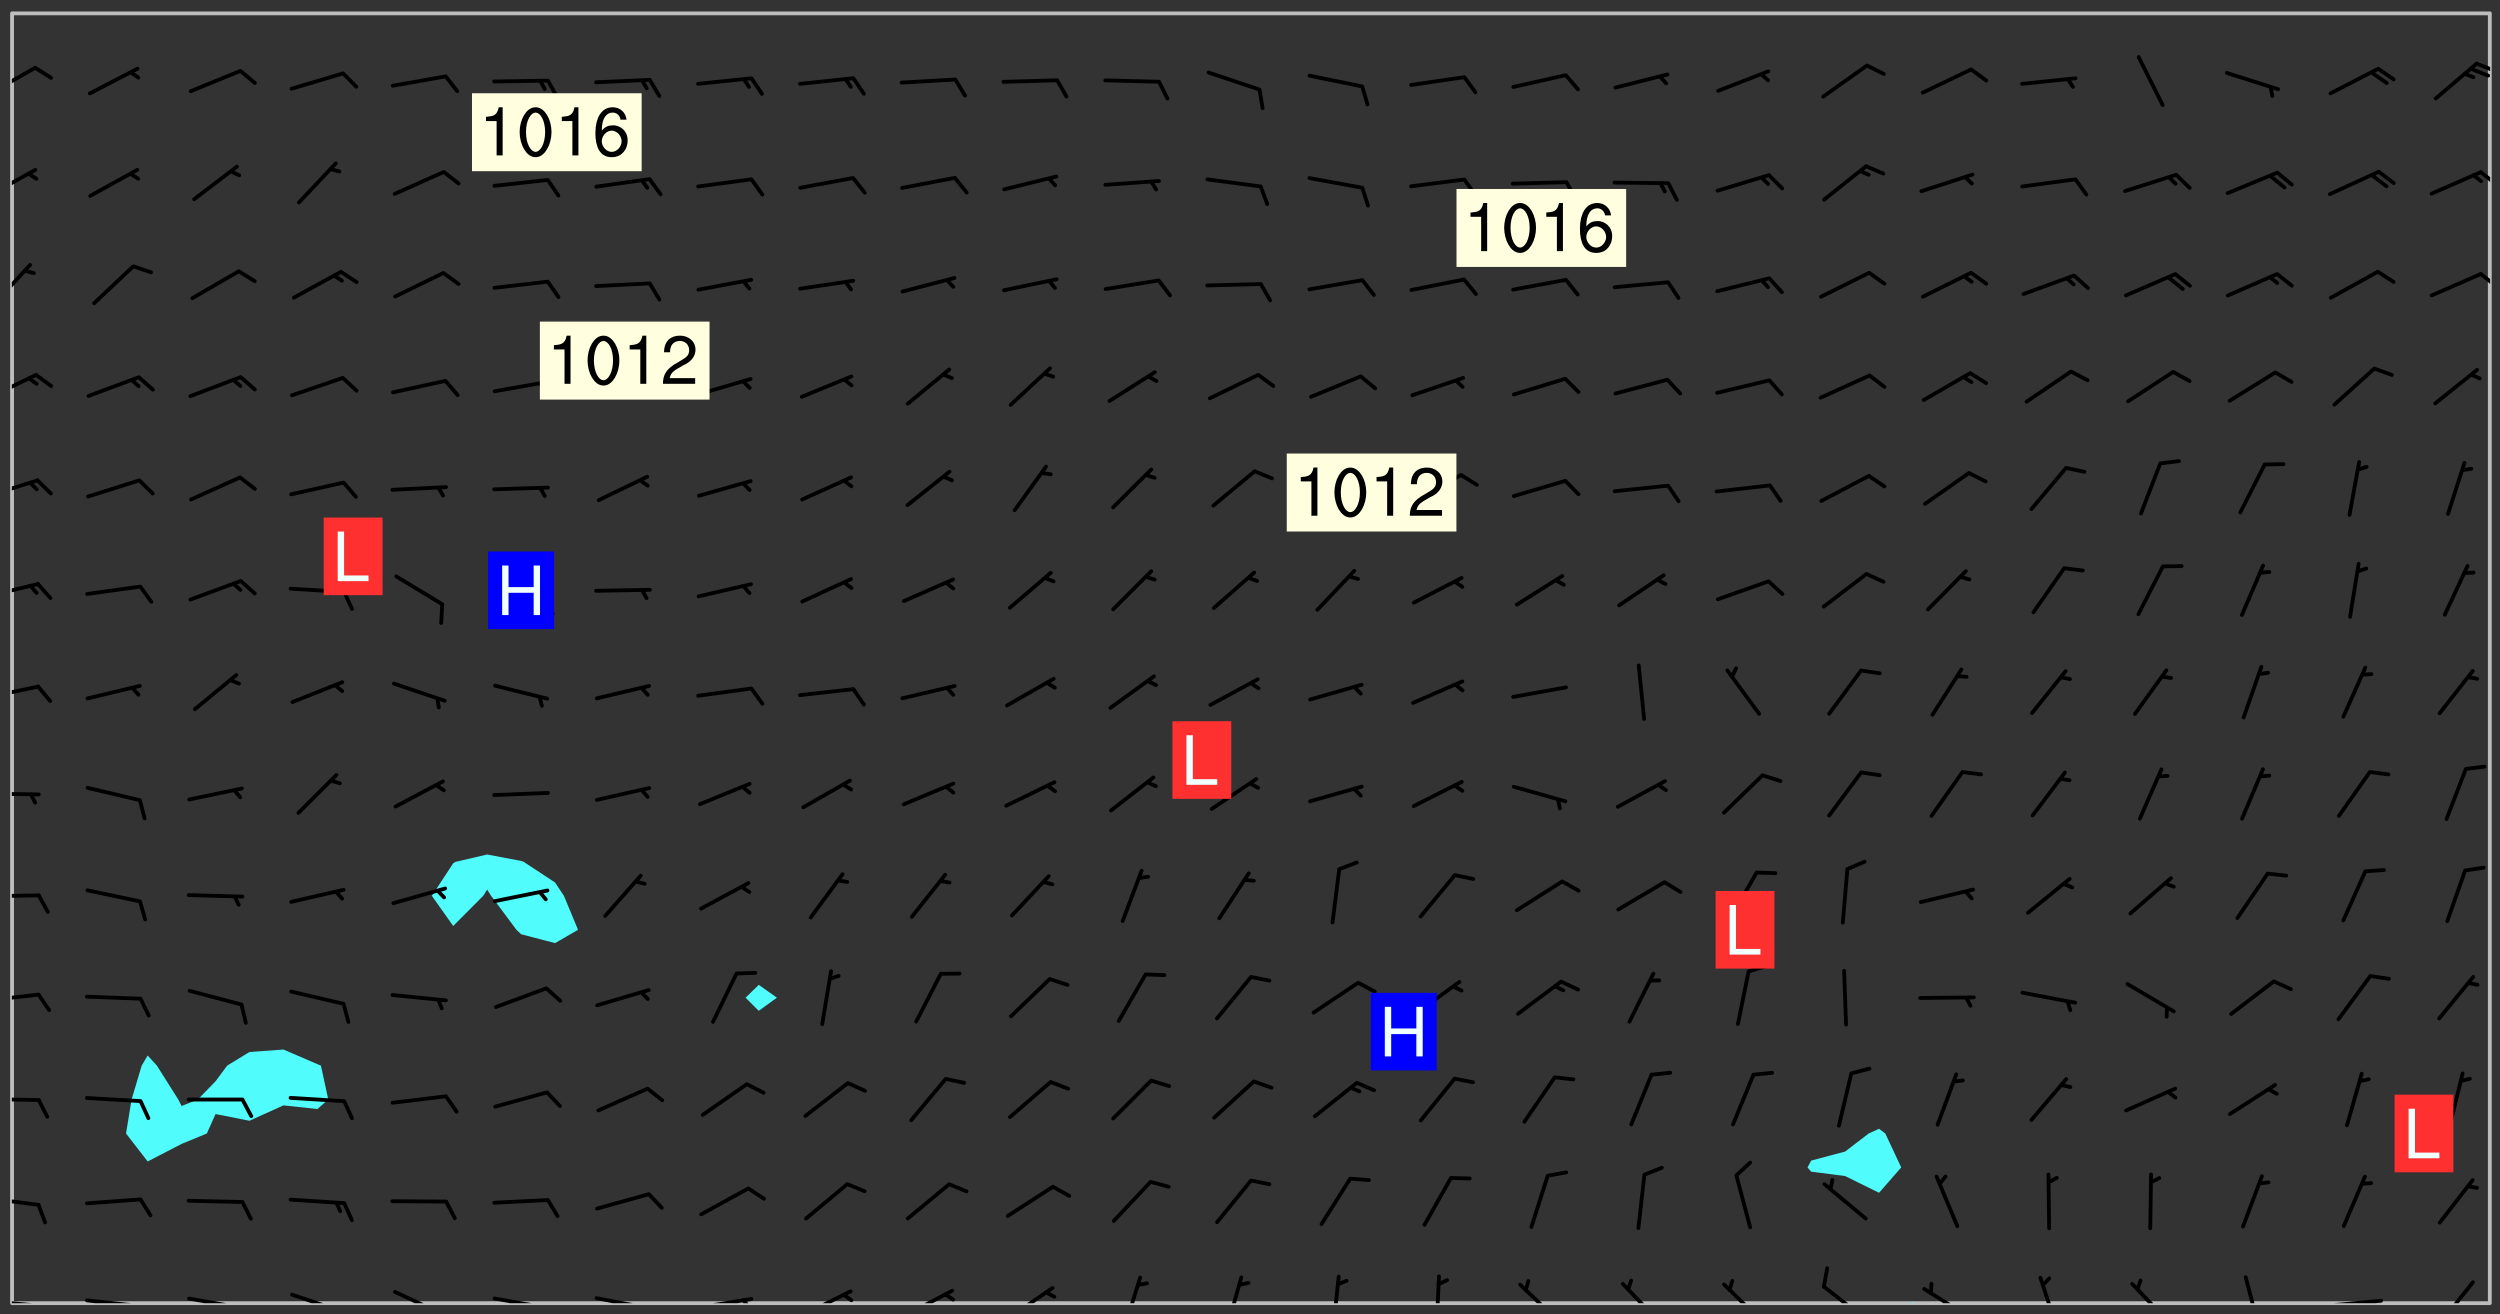 <svg xmlns="http://www.w3.org/2000/svg" role="img" xmlns:xlink="http://www.w3.org/1999/xlink" viewBox="142.45 309.95 326.84 171.84"><rect x="142.45" y="309.95" width="326.84" height="171.84" fill="#333333" stroke="none"/><defs><clipPath id="clip2"><path d="M 144 311.672 L 145 311.672 L 145 480.328 L 144 480.328 Z M 144 311.672"/></clipPath><clipPath id="clip3"><path d="M 144 311.672 L 468 311.672 L 468 480.328 L 144 480.328 Z M 144 311.672"/></clipPath><clipPath id="clip4"><path d="M 392 480 L 393 480 L 393 480.328 L 392 480.328 Z M 392 480"/></clipPath><clipPath id="clip5"><path d="M 467 311.672 L 468 311.672 L 468 480.328 L 467 480.328 Z M 467 311.672"/></clipPath><clipPath id="clip6"><path d="M 144 479 L 148 479 L 148 480.328 L 144 480.328 Z M 144 479"/></clipPath><clipPath id="clip7"><path d="M 147 480 L 149 480 L 149 480.328 L 147 480.328 Z M 147 480"/></clipPath><clipPath id="clip8"><path d="M 146 480 L 148 480 L 148 480.328 L 146 480.328 Z M 146 480"/></clipPath><clipPath id="clip9"><path d="M 153 479 L 162 479 L 162 480.328 L 153 480.328 Z M 153 479"/></clipPath><clipPath id="clip10"><path d="M 160 480 L 162 480 L 162 480.328 L 160 480.328 Z M 160 480"/></clipPath><clipPath id="clip11"><path d="M 166 479 L 175 479 L 175 480.328 L 166 480.328 Z M 166 479"/></clipPath><clipPath id="clip12"><path d="M 173 480 L 176 480 L 176 480.328 L 173 480.328 Z M 173 480"/></clipPath><clipPath id="clip13"><path d="M 180 478 L 188 478 L 188 480.328 L 180 480.328 Z M 180 478"/></clipPath><clipPath id="clip14"><path d="M 193 478 L 201 478 L 201 480.328 L 193 480.328 Z M 193 478"/></clipPath><clipPath id="clip15"><path d="M 206 479 L 215 479 L 215 480.328 L 206 480.328 Z M 206 479"/></clipPath><clipPath id="clip16"><path d="M 213 480 L 216 480 L 216 480.328 L 213 480.328 Z M 213 480"/></clipPath><clipPath id="clip17"><path d="M 220 479 L 228 479 L 228 480.328 L 220 480.328 Z M 220 479"/></clipPath><clipPath id="clip18"><path d="M 226 480 L 227 480 L 227 480.328 L 226 480.328 Z M 226 480"/></clipPath><clipPath id="clip19"><path d="M 233 479 L 241 479 L 241 480.328 L 233 480.328 Z M 233 479"/></clipPath><clipPath id="clip20"><path d="M 239 479 L 241 479 L 241 480.328 L 239 480.328 Z M 239 479"/></clipPath><clipPath id="clip21"><path d="M 247 478 L 254 478 L 254 480.328 L 247 480.328 Z M 247 478"/></clipPath><clipPath id="clip22"><path d="M 252 478 L 254 478 L 254 480.328 L 252 480.328 Z M 252 478"/></clipPath><clipPath id="clip23"><path d="M 260 478 L 268 478 L 268 480.328 L 260 480.328 Z M 260 478"/></clipPath><clipPath id="clip24"><path d="M 265 478 L 268 478 L 268 480.328 L 265 480.328 Z M 265 478"/></clipPath><clipPath id="clip25"><path d="M 274 478 L 281 478 L 281 480.328 L 274 480.328 Z M 274 478"/></clipPath><clipPath id="clip26"><path d="M 289 476 L 292 476 L 292 480.328 L 289 480.328 Z M 289 476"/></clipPath><clipPath id="clip27"><path d="M 302 476 L 305 476 L 305 480.328 L 302 480.328 Z M 302 476"/></clipPath><clipPath id="clip28"><path d="M 316 476 L 318 476 L 318 480.328 L 316 480.328 Z M 316 476"/></clipPath><clipPath id="clip29"><path d="M 329 476 L 331 476 L 331 480.328 L 329 480.328 Z M 329 476"/></clipPath><clipPath id="clip30"><path d="M 340 477 L 347 477 L 347 480.328 L 340 480.328 Z M 340 477"/></clipPath><clipPath id="clip31"><path d="M 354 477 L 360 477 L 360 480.328 L 354 480.328 Z M 354 477"/></clipPath><clipPath id="clip32"><path d="M 367 477 L 374 477 L 374 480.328 L 367 480.328 Z M 367 477"/></clipPath><clipPath id="clip33"><path d="M 380 477 L 387 477 L 387 480.328 L 380 480.328 Z M 380 477"/></clipPath><clipPath id="clip34"><path d="M 393 478 L 401 478 L 401 480.328 L 393 480.328 Z M 393 478"/></clipPath><clipPath id="clip35"><path d="M 408 476 L 412 476 L 412 480.328 L 408 480.328 Z M 408 476"/></clipPath><clipPath id="clip36"><path d="M 420 477 L 427 477 L 427 480.328 L 420 480.328 Z M 420 477"/></clipPath><clipPath id="clip37"><path d="M 435 476 L 439 476 L 439 480.328 L 435 480.328 Z M 435 476"/></clipPath><clipPath id="clip38"><path d="M 446 479 L 454 479 L 454 480.328 L 446 480.328 Z M 446 479"/></clipPath><clipPath id="clip39"><path d="M 461 477 L 466 477 L 466 480.328 L 461 480.328 Z M 461 477"/></clipPath><clipPath id="clip40"><path d="M 144 466 L 148 466 L 148 468 L 144 468 Z M 144 466"/></clipPath><clipPath id="clip41"><path d="M 144 453 L 148 453 L 148 455 L 144 455 Z M 144 453"/></clipPath><clipPath id="clip42"><path d="M 144 439 L 148 439 L 148 442 L 144 442 Z M 144 439"/></clipPath><clipPath id="clip43"><path d="M 144 426 L 148 426 L 148 428 L 144 428 Z M 144 426"/></clipPath><clipPath id="clip44"><path d="M 144 413 L 148 413 L 148 415 L 144 415 Z M 144 413"/></clipPath><clipPath id="clip45"><path d="M 144 399 L 148 399 L 148 402 L 144 402 Z M 144 399"/></clipPath><clipPath id="clip46"><path d="M 144 386 L 148 386 L 148 389 L 144 389 Z M 144 386"/></clipPath><clipPath id="clip47"><path d="M 144 372 L 148 372 L 148 376 L 144 376 Z M 144 372"/></clipPath><clipPath id="clip48"><path d="M 144 358 L 148 358 L 148 363 L 144 363 Z M 144 358"/></clipPath><clipPath id="clip49"><path d="M 144 344 L 147 344 L 147 351 L 144 351 Z M 144 344"/></clipPath><clipPath id="clip50"><path d="M 466 345 L 468 345 L 468 348 L 466 348 Z M 466 345"/></clipPath><clipPath id="clip51"><path d="M 144 331 L 148 331 L 148 336 L 144 336 Z M 144 331"/></clipPath><clipPath id="clip52"><path d="M 466 332 L 468 332 L 468 335 L 466 335 Z M 466 332"/></clipPath><clipPath id="clip53"><path d="M 144 318 L 148 318 L 148 323 L 144 323 Z M 144 318"/></clipPath><clipPath id="clip54"><path d="M 465 318 L 468 318 L 468 320 L 465 320 Z M 465 318"/></clipPath><g id="surface773" clip-path="url(#clip1)"><path fill="#fff" fill-opacity="0" fill-rule="evenodd" d="M 0 0 L 1000 0 L 1000 1000 L 0 1000 Z M 0 0"/><path fill="#d3d3d3" fill-opacity="0" fill-rule="evenodd" d="M162.152 355.867L161.918 356.16 161.977 356.395 162.094 356.566 162.27 356.801 162.562 357.148 162.676 357.207 162.793 357.035 162.852 356.801 163.027 356.625 163.492 356.449 164.191 356.449 164.426 356.742 164.715 357.559 164.773 357.734 164.949 357.965 165.301 358.199 166 358.898 166.172 359.074 166.406 359.422 166.641 359.832 166.93 360.414 167.34 360.879 167.57 361.113 167.805 361.289 167.922 361.52 168.098 361.812 168.27 362.977 168.27 363.211 168.328 363.5 168.387 363.617 168.504 363.734 168.852 364.145 168.969 364.316 169.145 364.492 169.32 364.727 169.438 364.898 169.609 365.25 169.668 365.484 169.902 365.891 170.137 365.832 169.961 366.008 169.902 366.938 169.32 366.938 169.086 366.824 168.738 366.938 168.621 367.055 168.562 367.348 168.504 367.523 168.387 367.695 167.922 367.988 167.863 368.223 167.805 368.336 167.805 368.98 167.863 369.152 167.863 369.562 167.922 369.621 167.922 370.027 167.98 370.434 168.098 370.609 168.156 370.668 168.387 371.309 168.328 371.602 168.328 372.301 168.27 372.883 168.27 373.117 168.211 373.348 168.156 373.699 168.156 375.621 168.211 375.738 168.637 375.738 168.27 375.855 168.246 376.207 169.137 377.375 170.879 377.914 172.219 378.273 172.219 378.812 172.309 379.621 172.844 380.336 174.363 380.605 175.254 380.52 175.344 381.684 175.879 381.863 177.039 381.684 179.094 380.699 180.254 380.336 182.133 380.16 183.828 379.98 183.648 380.699 182.133 380.785 180.883 380.875 180.078 381.145 179.004 381.953 179.273 382.672 179.809 383.57 179.629 384.195 179.363 385.004 179.629 386.082 180.254 386.98 181.059 387.16 182.309 386.98 182.043 387.703 182.141 388.207 182.195 388.5 182.195 388.672 182.254 388.965 182.254 389.371 182.43 389.488 182.781 389.605 183.188 389.605 183.48 389.43 183.594 389.312 183.652 389.195 183.77 388.965 183.828 388.789 184.18 388.324 184.41 388.148 184.586 388.09 184.762 388.148 184.82 388.324 184.938 389.312 184.992 389.781 185.051 389.953 185.168 390.188 185.344 390.246 186.16 390.305 186.449 390.305 186.566 390.539 186.625 390.945 186.684 391.297 186.684 392.402 186.801 392.695 186.918 393.043 187.207 393.742 187.383 394.094 187.965 394.848 188.316 395.023 188.488 395.082 188.957 395.316 189.598 395.781 189.945 396.016 190.238 396.191 190.531 396.246 190.762 396.309 191.578 396.656 191.871 396.832 191.984 397.004 192.336 397.355 192.453 397.531 192.977 398.172 192.977 398.461 193.035 398.812 193.035 399.16 193.094 399.512 193.152 399.801 193.27 399.859 193.441 399.918 193.617 399.918 194.199 400.152 194.375 400.27 194.551 400.559 194.727 400.793 194.84 401.027 195.133 401.258 195.25 401.375 195.25 401.785 195.309 401.84 195.598 402.074 195.832 402.191 195.891 402.309 196.008 402.48 196.066 402.598 196.297 402.832 196.355 403.008 196.59 403.066 196.707 403.125 196.59 403.238 196.531 403.355 196.531 403.473 196.414 403.766 196.297 404.055 196.297 404.637 196.473 404.754 196.59 404.812 196.648 404.93 196.766 405.047 196.879 405.105 197.055 405.453 197.113 405.805 197.172 406.211 197.172 406.387 197.113 406.562 196.996 407.262 196.996 407.434 197.113 407.609 197.406 407.902 197.812 407.902 197.988 408.02 198.105 408.191 198.223 408.484 198.223 408.719 197.695 408.719 197.465 408.484 197.23 408.484 197.055 408.543 196.996 409.242 197.055 409.59 197.172 409.766 197.348 410.176 197.465 410.406 197.754 410.875 197.93 410.93 198.453 410.93 198.688 410.988 199.445 411.629 199.504 411.922 199.504 412.156 199.562 412.215 199.793 412.562 199.793 412.914 199.676 413.086 199.676 413.379 199.969 413.668 200.262 413.844 200.434 413.902 200.727 414.078 201.02 414.195 201.602 414.602 201.891 414.836 202.184 415.012 202.402 415.172 202.418 415.184 202.648 415.359 203.289 415.883 203.465 416.117 203.582 416.293 203.758 416.469 203.871 416.641 203.871 417.281 203.988 417.457 204.457 417.574 205.039 417.691 205.273 417.75 205.504 417.863 205.797 417.98 205.91 418.039 206.496 418.391 206.785 418.562 206.961 418.625 207.137 418.68 207.312 418.738 208.012 419.09 208.301 419.266 208.535 419.32 208.824 419.496 209.059 419.613 209.699 420.02 209.992 420.137 210.164 420.195 210.398 420.254 210.809 420.312 211.039 420.371 211.273 420.488 211.332 420.66 210.922 420.836 211.391 420.895 211.449 421.188 211.562 421.422 211.738 421.477 211.973 421.535 212.148 421.594 212.555 421.711 213.195 421.945 213.312 422.117 213.371 422.352 213.371 422.527 213.312 422.645 213.254 423.051 213.488 423.285 213.605 423.344 213.953 423.461 214.594 423.691 214.77 423.809 215.059 423.926 215.234 424.102 215.469 424.566 216.051 425.672 216.227 425.848 216.574 426.023 216.75 426.141 217.102 426.258 218.148 426.781 218.383 426.84 218.848 426.953 219.141 427.012 219.605 427.188 220.363 427.77 220.598 428.004 220.945 428.469 221.121 428.645 221.41 428.879 222.227 429.578 222.52 429.754 222.809 430.043 223.102 430.219 223.395 430.508 224.09 431.148 224.266 431.324 224.559 431.559 224.848 431.793 225.316 432.082 225.957 432.664 226.305 432.898 226.539 433.191 226.887 433.539 227.238 434.004 228.172 434.996 228.52 435.402 228.637 435.578 228.871 435.637 228.984 435.754 229.629 435.93 229.859 436.043 230.094 436.102 230.387 436.277 230.617 436.395 231.551 437.094 231.957 437.5 232.191 437.676 232.598 437.852 232.832 437.969 233.648 438.316 233.996 438.551 234.23 438.668 234.523 438.957 234.754 439.074 235.512 439.426 235.863 439.598 236.094 439.656 236.387 439.773 236.621 439.832 237.492 440.008 238.309 440.008 238.777 440.238 238.949 440.297 239.824 440.996 240.289 441.113 240.582 441.172 240.758 441.23 240.988 441.289 241.457 441.348 241.805 441.406 242.156 441.465 242.562 441.523 242.855 441.523 243.027 441.582 243.027 441.812 243.203 441.988 243.496 441.988 243.844 442.047 244.195 442.105 244.895 442.223 245.535 442.223 246 441.988 246.293 441.812 246.465 441.695 246.875 441.523 247.164 441.348 248.098 440.883 248.566 440.59 249.09 440.297 249.555 440.125 250.02 439.949 251.07 439.484 251.359 439.367 251.77 439.25 252.059 439.133 252.586 438.957 254.102 438.258 254.684 437.91 254.973 437.852 255.266 437.793 255.613 437.676 256.488 437.445 256.84 437.328 256.953 437.328 257.188 437.27 258.062 437.035 258.297 436.977 259.109 436.977 259.461 436.918 260.277 436.801 260.449 436.742 260.801 436.688 261.094 436.629 261.324 436.57 262.141 436.395 262.316 436.336 262.664 436.336 262.898 436.277 263.363 436.16 264.121 435.988 264.355 435.93 264.703 435.93 265.113 435.812 265.402 435.754 266.688 435.695 266.977 435.695 267.387 435.637 267.617 435.578 267.793 435.578 268.668 435.461 269.074 435.461 269.484 435.344 269.832 435.344 270.184 435.23 271.055 435.172 272.805 435.172 273.852 435.461 274.262 435.578 274.551 435.695 274.902 435.812 275.191 435.93 276.242 436.102 276.531 436.16 276.824 436.16 277.117 436.219 277.289 436.277 277.699 436.336 277.871 436.395 277.988 436.453 278.105 436.453 278.223 436.512 278.574 436.57 278.688 436.57 279.098 436.637 281.02 437.031 282.945 437.426 284.465 437.875 286.16 438.594 288.305 439.398 289.91 438.68 291.34 437.875 292.5 436.797 293.75 436.348 296.785 435.629 298.66 435.27 300.805 433.922 303.039 432.668 305.539 431.41 307.234 430.961 309.02 430.781 310.18 430.512 310.805 431.051 312.145 430.781 312.859 429.793 313.844 428.449 314.289 428.27 315.094 427.91 316.969 427.371 318.754 426.922 320.004 426.652 321.164 426.562 322.863 426.473 324.824 426.203 326.074 426.113 326.613 426.113 327.238 426.023 328.129 426.023 330.273 425.844 332.684 425.664 335.273 425.574 336.969 425.754 338.578 425.844 340.008 426.203 341.168 426.922 343.043 427.91 344.203 429.438 344.469 430.152 345.098 430.242 345.453 431.141 345.988 431.68 346.523 433.207 347.598 433.566 348.133 433.566 347.328 434.102 347.418 435.809 348.133 438.504 349.023 439.309 349.918 440.297 350.633 441.555 352.418 442.094 353.938 441.914 354.293 443.258 355.902 442.453 356.883 441.914 357.152 442.184 357.469 441.969 357.688 441.824 358.488 442.273 358.938 441.914 359.293 441.914 359.828 441.645 360.367 440.926 360.902 440.656 361.527 439.668 362.688 440.117 363.527 440.488 364.922 441.105 366.617 440.926 368.223 440.926 370.008 441.016 370.188 439.309 370.723 437.965 371.527 438.234 372.02 439.082 372.422 439.488 372.332 440.027 372.332 440.387 373.047 440.836 373.758 440.566 375.188 440.566 375.547 441.555 375.992 442.812 376.707 444.156 377.957 444.785 379.652 445.414 380.367 445.234 380.547 444.695 381.527 444.605 381.977 444.965 382.062 446.223 381.797 446.852 381.262 447.031 381.262 447.57 381.977 448.555 382.242 449.094 383.227 450.082 384.027 451.16 383.762 451.52 383.672 452.418 383.047 454.75 382.691 456.816 382.602 458.609 382.422 459.328 382.332 459.867 382.332 461.305 381.352 463.188 380.992 464.895 380.457 465.793 379.652 466.961 379.387 467.5 381.441 468.754 381.527 469.113 381.172 469.652 381.082 469.473 381.082 470.281 381.172 471.719 380.727 472.434 379.652 472.527 379.387 473.242 379.922 474.141 380.727 474.859 381.887 475.668 383.227 475.938 383.672 476.297 383.316 476.746 381.527 476.656 380.277 476.207 379.562 475.488 378.938 475.398 378.762 478.988 378.574 480.297 467.934 480.297 467.934 311.703 412.664 311.703 412.664 360.785 413.426 360.91 416.715 361.453 418.738 364.289 418.738 367.043 421.09 367.375 423.438 367.707 427.488 367.707 426.109 371.867 424.086 372.574 422.062 373.277 421.52 373.621 418.926 375.238 418.738 375.355 416.715 373.277 415.984 370.535 413.312 368.457 411.938 364.957 411.871 364.875 409.914 362.203 412.664 360.785 412.664 311.703 294.422 311.703 294.422 403.117 294.539 403.148 294.672 403.16 294.746 403.234 294.852 403.281 294.941 403.34 295.027 403.398 295.117 403.457 295.414 403.754 295.473 403.844 295.504 403.961 295.531 404.078 295.547 404.215 295.516 404.332 295.457 404.422 295.398 404.508 295.355 404.613 295.309 404.715 295.281 404.836 295.281 404.98 295.457 405.25 295.605 405.398 295.68 405.484 295.754 405.559 295.797 405.664 295.859 405.754 295.918 405.84 295.961 405.945 296.02 406.035 296.066 406.137 296.109 406.242 296.168 406.328 296.285 406.508 296.359 406.582 296.422 406.668 296.48 406.758 296.523 406.863 296.582 406.953 296.641 407.039 296.703 407.129 296.762 407.219 296.805 407.32 296.922 407.5 296.996 407.574 297.055 407.66 297.129 407.734 297.219 407.793 297.324 407.84 297.473 407.84 297.605 407.824 297.738 407.84 297.84 407.793 297.914 407.719 297.961 407.617 297.945 407.484 297.945 407.336 297.898 407.23 297.871 407.113 297.824 407.012 297.797 406.891 297.754 406.789 297.691 406.699 297.648 406.598 297.605 406.492 297.574 406.375 297.559 406.242 297.547 406.105 297.633 406.047 297.691 405.961 297.812 405.93 297.855 406.035 297.871 406.168 297.871 406.285 297.93 406.387 297.988 406.477 298.078 406.535 298.227 406.684 298.285 406.773 298.328 406.879 298.316 406.98 298.402 407.039 298.508 407.086 298.594 407.145 298.684 407.203 298.758 407.277 298.641 407.305 298.535 407.352 298.449 407.41 298.375 407.484 298.316 407.574 298.254 407.66 298.227 407.781 298.18 407.883 298.137 407.988 298.105 408.105 298.094 408.238 298.078 408.371 298.078 408.52 298.105 408.637 298.152 408.742 298.195 408.844 298.254 408.934 298.328 409.008 298.418 409.066 298.492 409.141 298.582 409.199 298.641 409.289 298.684 409.395 298.73 409.496 298.848 409.527 298.98 409.543 299.129 409.543 299.246 409.512 299.352 409.555 299.395 409.66 299.441 409.762 299.469 409.883 299.5 410 299.527 410.117 299.559 410.238 299.586 410.355 299.691 410.398 299.793 410.445 299.926 410.43 300.074 410.578 300.137 410.664 300.211 410.738 300.281 410.812 300.371 410.875 300.477 410.918 300.578 410.961 300.695 410.992 300.832 411.008 300.949 410.977 301.023 410.902 301.051 410.785 301.039 410.652 301.008 410.531 300.98 410.414 301.023 410.309 301.141 410.309 301.23 410.371 301.348 410.398 301.496 410.398 301.629 410.414 301.777 410.414 301.91 410.43 302.043 410.414 302.191 410.414 302.324 410.398 302.457 410.387 302.594 410.398 302.711 410.371 302.844 410.355 303.035 410.297 302.977 410.473 302.961 410.605 302.934 410.727 302.918 410.859 302.859 410.945 302.727 410.961 302.621 411.008 302.516 411.051 302.398 411.082 302.281 411.109 302.016 411.141 301.867 411.141 301.734 411.156 301.66 411.23 301.719 411.316 301.867 411.465 301.984 411.645 302.059 411.715 302.148 411.777 302.238 411.836 302.324 411.895 302.414 411.953 302.516 411.996 302.621 412.059 302.727 412.102 302.812 412.16 302.918 412.207 303.02 412.25 303.199 412.367 303.258 412.457 303.215 412.559 303.168 412.664 303.184 412.797 303.406 413.02 303.465 413.109 303.508 413.211 303.539 413.332 303.582 413.434 303.598 413.566 303.629 413.684 303.641 413.82 303.672 413.938 303.82 414.086 303.922 414.129 304.027 414.172 304.145 414.203 304.277 414.219 304.414 414.234 304.531 414.234 304.648 414.203 304.738 414.145 304.781 414.039 304.828 413.938 304.871 413.832 304.902 413.715 304.914 413.582 304.914 413.434 304.902 413.301 304.887 413.168 304.855 413.051 304.812 412.945 304.766 412.84 304.723 412.738 304.68 412.633 304.664 412.5 304.68 412.367 304.707 412.25 304.738 412.133 304.766 412.012 304.812 411.91 304.902 411.852 304.988 411.789 305.062 411.715 305.152 411.656 305.375 411.434 305.434 411.348 305.508 411.273 305.625 411.094 305.684 411.008 305.684 410.859 305.609 410.785 305.508 410.738 305.402 410.695 305.301 410.652 305.242 410.562 305.195 410.457 305.168 410.34 305.258 410.281 305.375 410.25 305.477 410.207 305.656 410.09 305.805 409.941 305.816 409.809 305.805 409.703 305.715 409.645 305.582 409.66 305.434 409.66 305.301 409.676 305.168 409.66 305.047 409.629 304.961 409.57 304.887 409.496 304.828 409.406 304.766 409.32 304.648 409.141 304.59 409.055 304.621 408.934 304.707 408.875 304.828 408.844 304.887 408.758 304.887 408.637 304.855 408.52 304.797 408.43 304.738 408.344 304.691 408.238 304.664 408.121 304.648 407.988 304.707 407.898 304.781 407.824 304.871 407.766 304.988 407.586 305.062 407.512 305.121 407.426 305.27 407.277 305.391 407.246 305.523 407.23 305.656 407.246 305.73 407.32 305.773 407.426 305.789 407.559 305.758 407.676 305.641 407.707 305.508 407.719 305.359 407.867 305.316 407.973 305.27 408.074 305.242 408.195 305.211 408.312 305.211 408.461 305.242 408.578 305.285 408.684 305.344 408.773 305.418 408.844 305.492 408.918 305.609 408.949 305.73 408.977 305.848 408.949 305.98 408.934 306.098 408.934 306.188 408.992 306.262 409.066 306.309 409.172 306.367 409.258 306.469 409.305 306.602 409.32 306.707 409.363 306.793 409.422 306.781 409.527 306.707 409.602 306.527 409.719 306.469 409.809 306.379 409.867 306.309 409.941 306.234 410.016 306.172 410.105 306.145 410.223 306.129 410.355 306.145 410.488 306.129 410.621 306.129 410.77 306.145 410.902 306.172 411.02 306.203 411.141 306.277 411.215 306.367 411.273 306.453 411.332 306.543 411.391 306.66 411.422 306.66 411.508 306.559 411.555 306.469 411.613 306.203 411.645 306.086 411.672 305.938 411.672 305.832 411.715 305.73 411.762 305.672 411.852 305.609 412.086 305.598 412.219 305.566 412.34 305.551 412.473 305.551 412.766 305.539 412.898 305.551 413.035 305.566 413.168 305.699 413.184 305.832 413.195 305.953 413.227 306.039 413.285 306.113 413.359 306.16 413.465 306.203 413.566 306.219 413.699 306.219 414.145 306.203 414.277 306.203 414.723 306.234 414.988 306.262 415.105 306.277 415.238 306.309 415.355 306.395 415.566 306.426 415.832 306.426 415.98 306.395 416.098 306.367 416.215 306.336 416.336 306.309 416.453 306.277 416.57 306.246 416.691 306.234 416.824 306.219 416.957 306.309 417.016 306.426 416.984 306.527 417 306.574 417.105 306.543 417.371 306.543 417.812 306.5 417.918 306.453 418.023 306.41 418.125 306.367 418.23 306.309 418.316 306.277 418.438 306.234 418.555 306.203 418.672 306.188 418.805 306.203 418.938 306.262 419.027 306.367 419.074 306.453 419.133 306.512 419.219 306.5 419.355 306.469 419.473 306.426 419.574 306.426 420.02 306.41 420.152 306.41 420.301 306.379 420.418 306.336 420.523 306.309 420.641 306.262 420.746 306.219 420.848 306.188 420.969 306.16 421.086 306.129 421.219 306.098 421.336 306.07 421.453 306.027 421.559 305.996 421.676 305.965 421.797 305.953 421.93 305.938 422.062 305.938 422.359 305.965 422.477 305.965 422.625 306.012 423.023 306.039 423.141 306.098 423.23 306.219 423.262 306.367 423.262 306.5 423.246 306.559 423.336 306.559 423.453 306.5 423.543 306.41 423.602 306.309 423.645 306.203 423.691 306.113 423.75 306.027 423.809 305.891 423.824 305.773 423.793 305.641 423.777 305.539 423.824 305.477 423.91 305.465 424.047 305.449 424.18 305.418 424.297 305.391 424.414 305.375 424.547 305.344 424.668 305.344 424.965 305.359 425.098 305.391 425.215 305.391 425.363 305.402 425.496 305.402 425.645 305.375 425.762 305.328 425.863 305.301 425.984 305.27 426.102 305.211 426.191 305.137 426.266 305.035 426.309 304.93 426.355 304.812 426.383 304.691 426.414 304.59 426.367 304.648 426.281 304.754 426.234 304.781 426.117 304.812 426 304.84 425.879 304.871 425.762 304.871 425.613 304.887 425.48 304.855 425.363 304.812 425.258 304.707 425.273 304.633 425.348 304.531 425.391 304.441 425.453 304.367 425.527 304.324 425.629 304.309 425.762 304.277 425.879 304.25 426 304.219 426.117 304.191 426.234 304.16 426.355 304.133 426.473 304.102 426.59 304.059 426.695 303.969 426.754 303.879 426.754 303.762 426.723 303.73 426.637 303.746 426.5 303.715 426.383 303.715 426.234 303.703 426.102 303.703 425.953 303.641 425.719 303.613 425.598 303.57 425.496 303.523 425.391 303.465 425.305 303.406 425.215 303.363 425.109 303.301 425.023 303.152 424.875 303.082 424.801 302.977 424.754 302.871 424.711 302.77 424.668 302.473 424.371 302.383 424.297 302.297 424.238 302.191 424.195 302.102 424.133 302.016 424.074 301.91 424.031 301.82 423.973 301.734 423.91 301.66 423.84 301.555 423.793 301.469 423.734 301.363 423.691 301.273 423.629 301.172 423.586 301.066 423.543 300.98 423.484 300.875 423.438 300.77 423.395 300.668 423.348 300.578 423.289 300.477 423.246 300.371 423.203 300.281 423.141 300.164 423.113 300.031 423.098 299.898 423.113 299.75 423.113 299.617 423.129 299.5 423.098 299.41 423.039 299.336 422.965 299.246 422.906 299.145 422.859 298.996 422.859 298.875 422.832 298.773 422.789 298.699 422.715 298.582 422.535 298.492 422.477 298.391 422.434 298.301 422.371 298.195 422.328 298.105 422.27 298.02 422.211 297.914 422.164 297.855 422.078 297.797 421.988 297.754 421.883 297.707 421.781 297.633 421.707 297.547 421.648 297.473 421.574 297.383 421.516 297.16 421.293 297.117 421.188 297.086 420.922 297.191 420.879 297.336 420.879 297.441 420.922 297.516 420.996 297.605 421.055 297.691 421.113 297.797 421.16 297.887 421.219 298.035 421.367 298.105 421.441 298.254 421.59 298.316 421.676 298.391 421.75 298.477 421.809 298.551 421.883 298.641 421.945 298.73 422.004 298.816 422.062 299.086 422.238 299.188 422.285 299.293 422.328 299.395 422.371 299.441 422.297 299.5 422.211 299.574 422.137 299.645 422.062 299.75 422.105 299.824 422.18 299.883 422.27 299.926 422.371 299.973 422.477 300.016 422.582 300.137 422.609 300.254 422.582 300.328 422.492 300.371 422.387 300.43 422.297 300.504 422.223 300.609 422.18 300.727 422.152 300.859 422.164 300.949 422.223 301.098 422.371 301.156 422.461 301.199 422.566 301.246 422.668 301.289 422.773 301.332 422.875 301.438 422.922 301.543 422.965 301.676 422.98 301.762 422.922 301.82 422.832 301.895 422.758 302 422.715 302.117 422.742 302.223 422.789 302.324 422.832 302.43 422.875 302.531 422.922 302.711 423.039 302.711 423.156 302.695 423.289 302.711 423.422 302.727 423.559 302.785 423.645 302.887 423.691 303.008 423.719 303.125 423.75 303.273 423.75 303.391 423.719 303.449 423.629 303.629 423.512 303.688 423.422 303.762 423.348 303.82 423.262 303.938 423.082 304.117 422.965 304.234 422.996 304.324 423.055 304.367 423.129 304.352 423.262 304.352 423.379 304.441 423.438 304.59 423.438 304.723 423.422 304.855 423.41 305.121 423.379 305.227 423.336 305.344 423.305 305.465 423.277 305.539 423.203 305.609 423.129 305.672 423.039 305.656 422.934 305.609 422.832 305.508 422.789 305.402 422.773 305.285 422.801 305.02 422.832 304.871 422.832 304.797 422.758 304.707 422.699 304.59 422.668 304.473 422.641 304.34 422.625 304.191 422.625 304.059 422.641 303.762 422.641 303.656 422.594 303.508 422.445 303.465 422.344 303.406 422.254 303.629 422.031 303.715 421.973 303.82 421.93 303.938 421.898 304.07 421.883 304.203 421.898 304.34 421.914 304.441 421.957 304.574 421.945 304.664 421.883 304.766 421.84 304.828 421.75 304.781 421.648 304.691 421.59 304.574 421.559 304.473 421.516 304.414 421.426 304.352 421.336 304.352 421.219 304.367 421.086 304.473 421.039 304.547 420.969 304.547 420.848 304.457 420.789 304.426 420.672 304.516 420.613 304.59 420.539 304.633 420.434 304.691 420.344 304.738 420.242 304.754 420.109 304.754 419.961 304.707 419.855 304.664 419.754 304.574 419.695 304.441 419.68 304.34 419.637 304.203 419.621 304.086 419.59 303.641 419.59 303.508 419.574 303.375 419.562 303.242 419.547 303.125 419.516 302.977 419.516 302.844 419.5 302.711 419.488 302.445 419.457 302.324 419.414 302.238 419.355 302.164 419.281 302.164 419.133 302.176 419 302.281 418.953 302.383 418.91 302.516 418.895 302.668 418.895 302.801 418.879 303.094 418.879 303.215 418.91 303.316 418.953 303.406 419.012 303.641 419.074 303.762 419.027 303.852 418.969 303.953 418.926 304.086 418.91 304.191 418.953 304.293 419 304.426 419.012 304.547 418.984 304.691 418.984 304.812 418.953 304.93 418.926 305.035 418.879 305.109 418.805 305.195 418.746 305.344 418.598 305.402 418.512 305.449 418.406 305.477 418.289 305.492 418.184 305.391 418.141 305.301 418.082 305.184 418.051 305.078 418.008 304.988 417.945 304.914 417.859 304.84 417.785 304.738 417.742 304.633 417.695 304.531 417.652 304.473 417.562 304.426 417.461 304.34 417.25 304.277 417.164 304.219 417.074 304.145 417 304.059 416.941 303.789 416.941 303.672 416.973 303.582 417.031 303.48 417.074 303.348 417.09 303.242 417.074 303.215 416.957 303.152 416.867 303.035 416.836 302.934 416.793 302.785 416.645 302.754 416.527 302.738 416.422 302.812 416.348 302.992 416.23 303.109 416.203 303.227 416.172 303.363 416.188 303.465 416.23 303.57 416.273 303.672 416.32 303.777 416.363 303.895 416.395 304.027 416.41 304.145 416.438 304.277 416.453 304.383 416.438 304.473 416.379 304.398 416.305 304.293 416.262 304.219 416.188 304.145 416.098 303.996 415.949 303.91 415.891 303.82 415.832 303.746 415.758 303.656 415.699 303.555 415.652 303.434 415.625 303.332 415.578 303.227 415.535 303.109 415.504 303.008 415.461 302.887 415.43 302.738 415.43 302.621 415.461 302.516 415.504 302.43 415.566 302.25 415.684 302.164 415.742 302.074 415.801 301.969 415.848 301.883 415.906 301.777 415.949 301.676 415.992 301.57 416.039 301.496 416.113 301.438 416.203 301.379 416.289 301.332 416.395 301.273 416.48 301.199 416.555 301.066 416.543 300.949 416.512 300.832 416.512 300.758 416.586 300.668 416.645 300.594 416.719 300.504 416.777 300.418 416.836 300.312 416.883 300.211 416.926 300.074 416.941 299.973 416.898 299.824 416.75 299.719 416.703 299.633 416.703 299.527 416.75 299.426 416.793 299.305 416.824 299.188 416.793 299.113 416.719 299.113 416.602 299.145 416.48 299.219 416.41 299.277 416.32 299.352 416.246 299.469 416.215 299.574 416.172 299.867 416.172 300 416.156 300.137 416.141 300.238 416.098 300.328 416.039 300.43 415.992 300.52 415.934 300.652 415.922 300.742 415.98 300.875 415.992 300.965 415.934 301.051 415.875 301.156 415.832 301.246 415.773 301.332 415.711 301.422 415.652 301.57 415.504 301.629 415.418 301.688 415.328 301.793 415.285 301.926 415.27 302.043 415.297 302.164 415.328 302.223 415.27 302.281 415.18 302.312 414.914 302.34 414.797 302.445 414.809 302.578 414.824 302.68 414.781 302.77 414.723 302.828 414.633 302.902 414.559 302.961 414.469 303.008 414.367 303.02 414.234 303.008 414.102 302.961 413.996 302.812 413.848 302.754 413.758 302.695 413.672 302.652 413.566 302.652 413.121 302.668 412.988 302.668 412.84 302.68 412.707 302.621 412.648 302.531 412.707 302.43 412.664 302.25 412.547 302.164 412.488 302.102 412.398 302.043 412.309 301.969 412.234 301.883 412.176 301.762 412.207 301.66 412.219 301.555 412.266 301.469 412.324 301.363 412.367 301.215 412.516 301.125 412.574 301.039 412.633 300.949 412.695 300.844 412.738 300.711 412.754 300.711 412.633 300.816 412.59 300.934 412.559 301.008 412.488 301.051 412.383 301.051 412.234 301.023 412.117 300.875 411.969 300.742 411.953 300.594 411.953 300.477 411.984 300.371 412.027 300.27 412.07 300.18 412.133 300.062 412.16 299.988 412.086 300 411.953 299.957 411.852 299.914 411.746 299.824 411.688 299.707 411.715 299.586 411.746 299.469 411.777 299.367 411.82 299.246 411.852 299.145 411.895 299.039 411.938 298.949 411.996 298.848 412.012 298.848 411.895 298.863 411.762 298.805 411.672 298.73 411.715 298.582 411.863 298.523 411.953 298.449 412.027 298.402 412.133 298.359 412.234 298.285 412.309 298.227 412.398 298.152 412.473 298.094 412.559 298.02 412.633 297.93 412.695 297.855 412.766 297.781 412.84 297.68 412.855 297.547 412.871 297.441 412.828 297.441 412.707 297.59 412.559 297.633 412.457 297.691 412.367 297.738 412.266 297.781 412.16 297.84 412.07 297.871 411.953 297.914 411.852 297.945 411.73 297.973 411.613 298.02 411.508 298.062 411.406 298.105 411.301 298.18 411.23 298.27 411.168 298.359 411.109 298.461 411.066 298.758 411.066 299.023 411.035 299.129 410.992 299.055 410.918 298.938 410.887 298.832 410.844 298.742 410.785 298.641 410.738 298.551 410.68 298.449 410.637 298.344 410.594 298.254 410.531 298.168 410.473 298.062 410.43 297.961 410.387 297.84 410.355 297.723 410.324 297.621 410.281 297.5 410.25 297.398 410.207 297.309 410.148 297.266 410.043 297.25 409.91 297.352 409.867 297.484 409.852 297.621 409.867 297.754 409.852 297.855 409.809 297.914 409.719 297.93 409.613 297.84 409.555 297.766 409.48 297.664 409.438 297.574 409.379 297.426 409.23 297.383 409.125 297.367 408.992 297.367 408.699 297.309 408.609 297.219 408.551 297.145 408.477 297.102 408.371 297.07 408.254 297.012 408.164 296.938 408.09 296.82 408.062 296.746 407.988 296.656 407.93 296.566 407.867 296.48 407.809 296.406 407.734 296.348 407.648 296.301 407.543 296.215 407.484 296.066 407.336 295.871 407.277 295.738 407.293 295.637 407.336 295.562 407.41 295.516 407.512 295.473 407.617 295.414 407.707 295.355 407.793 295.059 408.09 294.969 408.148 294.883 408.148 294.82 408.062 294.777 407.957 294.809 407.84 294.867 407.75 294.895 407.633 294.883 407.5 294.793 407.438 294.688 407.484 294.57 407.512 294.453 407.543 294.184 407.719 294.082 407.766 293.965 407.793 293.859 407.84 293.77 407.898 293.668 407.941 293.609 407.855 293.562 407.75 293.578 407.617 293.625 407.512 293.695 407.438 293.77 407.367 293.828 407.277 293.828 407.129 293.785 407.023 293.547 407.023 293.445 407.07 293.414 407.188 293.387 407.305 293.355 407.426 293.281 407.469 293.148 407.484 293.074 407.438 293.031 407.336 292.988 407.23 292.941 407.129 292.898 407.023 292.777 407.055 292.676 407.098 292.543 407.113 292.426 407.145 292.32 407.188 292.23 407.246 292.129 407.293 292.008 407.32 291.875 407.336 291.773 407.293 291.715 407.203 291.668 407.098 291.625 406.996 291.582 406.891 291.582 406.773 291.641 406.684 291.727 406.625 291.906 406.508 292.008 406.461 292.113 406.418 292.219 406.359 292.32 406.316 292.41 406.254 292.512 406.211 292.617 406.152 292.719 406.105 292.809 406.047 292.914 406.004 293.016 405.961 293.105 405.898 293.207 405.855 293.344 405.84 293.461 405.871 293.562 405.914 293.684 405.945 293.785 405.988 293.891 406.035 293.992 406.078 294.098 406.121 294.199 406.168 294.305 406.211 294.406 406.254 294.512 406.301 294.598 406.359 294.703 406.402 294.82 406.434 294.926 406.477 295.027 406.523 295.117 406.582 295.223 406.625 295.324 406.668 295.43 406.715 295.547 406.742 295.648 406.789 295.77 406.816 295.918 406.816 296.004 406.758 296.02 406.656 296.078 406.566 296.051 406.449 295.977 406.375 295.859 406.195 295.785 406.121 295.695 406.047 295.516 405.93 295.43 405.871 295.324 405.828 295.223 405.781 294.953 405.605 294.895 405.516 294.82 405.441 294.762 405.352 294.719 405.25 294.688 405.133 294.672 404.996 294.672 404.434 294.66 404.301 294.645 404.168 294.613 404.051 294.598 403.918 294.586 403.785 294.555 403.664 294.332 403.441 294.273 403.355 294.258 403.25 294.289 403.133 294.422 403.117 294.422 311.703 172.992 311.703 172.992 313.156 172.934 313.391 172.582 314.441 172.41 314.965 172.293 315.312 172.117 315.723 172 315.895 171.766 316.188 171.535 316.246 171.184 316.246 171.066 316.305 170.836 316.711 170.836 317.004 170.953 317.18 171.184 317.41 171.301 317.645 171.941 318.402 172.234 318.867 172.41 319.102 172.641 319.453 172.875 319.801 173.516 320.617 173.691 321.082 173.863 321.492 173.98 322.188 174.156 322.656 174.273 324.055 174.332 324.52 174.332 325.395 174.449 326.441 174.449 331.223 174.391 331.688 174.039 332.969 173.863 333.492 173.75 333.902 173.398 334.832 172.934 336 172.699 336.582 172.582 336.758 172.41 337.105 172.234 337.512 171.883 338.328 171.824 338.621 171.711 338.914 171.594 339.203 171.535 339.379 171.418 340.254 171.359 340.66 171.301 340.777 171.242 340.953 171.184 341.125 170.953 341.652 170.836 341.824 170.836 342.059 170.719 342.293 170.66 342.465 170.484 343.051 170.484 343.34 170.426 343.516 170.426 343.809 170.367 343.922 170.309 344.449 170.309 344.621 170.254 344.855 170.254 347.477 170.078 348.293 169.961 348.469 169.785 348.703 169.668 348.875 169.555 349.109 168.969 350.043 168.738 350.332 168.445 350.797 168.27 351.031 167.98 351.383 167.629 352.082 167.516 352.312 167.34 352.723 167.164 352.953 166.758 353.48 165.941 354.18 165.648 354.352 165.359 354.586 165.184 354.703 165.008 354.879 164.484 355.285 163.957 355.461 163.785 355.637 163.551 355.691 162.91 355.867 162.152 355.867M174.363 386.891L173.289 387.34 173.648 388.234 174.898 387.52 175.344 386.98 174.363 386.891"/><path fill="#d3d3d3" fill-opacity="0" fill-rule="evenodd" d="M201.508 416.598L200.613 416.598 201.062 417.227 202.043 417.586 202.848 417.496 203.293 416.508 203.117 416.598 202.402 416.242 201.508 416.598M356.129 475.668L356.07 475.145 356.07 474.852 356.184 474.559 356.242 474.328 356.711 473.859 356.824 473.859 356.941 473.746 357.059 473.688 357.234 473.688 357.469 473.629 357.816 473.629 358.051 473.688 358.168 473.746 358.398 473.918 358.457 474.094 358.574 474.676 358.574 474.969 358.457 475.145 358.285 475.434 358.109 475.609 357.582 476.133 357.352 476.367 357.234 476.426 357.059 476.426 356.941 476.367 356.535 476.074 356.359 475.957 356.242 475.898 356.184 475.785 356.129 475.668M362.77 464.711L362.711 464.539 362.711 463.43 362.77 463.258 362.945 463.199 363.117 463.141 363.293 463.141 363.527 463.082 363.645 463.141 363.703 463.84 363.645 464.012 363.527 464.188 363.41 464.246 363.176 464.77 363.062 464.828 362.828 464.828 362.77 464.711M372.383 450.32L372.266 450.145 372.266 449.445 372.559 448.57 372.676 448.398 372.852 448.047 372.965 447.816 373.082 447.523 373.434 446.766 373.551 446.535 373.723 446.301 373.898 446.301 374.016 446.242 374.656 446.242 374.773 446.301 375.008 446.535 375.18 446.648 375.531 446.941 375.648 447.059 375.762 447.234 375.762 447.348 375.879 447.406 375.996 447.523 375.996 448.223 375.938 448.398 375.938 448.629 375.879 448.805 375.531 449.855 375.414 450.086 375.297 450.32 375.18 450.379 374.949 450.613 374.309 450.902 373.434 450.902 373.023 450.785 372.383 450.32"/><path fill="none" stroke="#bebebe" stroke-linecap="round" stroke-linejoin="round" stroke-miterlimit="10" stroke-width=".5" d="M 431.957 354.305 L 108.027 354.305 L 108.027 185.68 L 431.957 185.68 L 431.957 354.305" transform="matrix(1 0 0 -1 36 666)"/><g clip-path="url(#clip2)"><path fill="#fff" fill-opacity="0" fill-rule="evenodd" d="M 144 475.891 L 144 480.328 L 144.004 480.328 L 144 480.328 L 144 311.672 L 144.004 311.672 L 144 311.672 L 144 475.891"/></g><g clip-path="url(#clip3)"><path fill="#fff" fill-opacity="0" fill-rule="evenodd" d="M 144.004 480.328 L 144.004 311.672 L 179.508 311.672 L 179.508 447.16 L 175.066 447.484 L 172.152 449.262 L 170.629 451.312 L 168.305 453.699 L 166.191 454.543 L 165.758 453.699 L 162.961 449.262 L 161.754 447.938 L 160.973 449.262 L 159.652 453.699 L 158.926 458.137 L 161.754 461.797 L 166.191 459.5 L 169.492 458.137 L 170.629 455.598 L 175.066 456.473 L 179.508 454.461 L 183.945 454.941 L 185.367 453.699 L 184.406 449.262 L 183.945 449.074 L 179.508 447.16 L 179.508 311.672 L 206.137 311.672 L 206.137 421.664 L 201.992 422.629 L 201.699 422.809 L 198.91 427.07 L 201.699 431.008 L 205.621 427.07 L 206.137 426.262 L 206.66 427.07 L 209.965 431.508 L 210.574 432.086 L 215.016 433.25 L 218.02 431.508 L 216.176 427.07 L 215.016 425.324 L 210.922 422.629 L 210.574 422.5 L 206.137 421.664 L 206.137 311.672 L 241.645 311.672 L 241.645 438.707 L 239.926 440.383 L 241.645 442.102 L 244.02 440.383 L 241.645 438.707 L 241.645 311.672 L 388.109 311.672 L 388.109 457.523 L 386.754 458.137 L 383.672 460.5 L 379.234 461.68 L 378.758 462.574 L 379.234 463.129 L 383.672 463.703 L 388.109 465.891 L 391.008 462.574 L 388.926 458.137 L 388.109 457.523 L 388.109 311.672 L 467.996 311.672 L 467.996 480.328 L 392.715 480.328 L 392.547 480.156 L 392.355 480.328 L 144.004 480.328"/></g><path fill="#50fcfc" fill-rule="evenodd" d="M161.754 461.797L158.926 458.137 159.652 453.699 160.973 449.262 161.754 447.938 162.961 449.262 165.758 453.699 166.191 454.543 168.305 453.699 170.629 451.312 172.152 449.262 175.066 447.484 179.508 447.16 183.945 449.074 184.406 449.262 185.367 453.699 183.945 454.941 179.508 454.461 175.066 456.473 170.629 455.598 169.492 458.137 166.191 459.5 161.754 461.797M201.699 431.008L198.91 427.07 201.699 422.809 201.992 422.629 206.137 421.664 210.574 422.5 210.922 422.629 215.016 425.324 216.176 427.07 218.02 431.508 215.016 433.25 210.574 432.086 209.965 431.508 206.66 427.07 206.137 426.262 205.621 427.07 201.699 431.008M241.645 442.102L239.926 440.383 241.645 438.707 244.02 440.383 241.645 442.102M379.234 463.129L378.758 462.574 379.234 461.68 383.672 460.5 386.754 458.137 388.109 457.523 388.926 458.137 391.008 462.574 388.109 465.891 383.672 463.703 379.234 463.129"/><g clip-path="url(#clip4)"><path fill="#50fcfc" fill-rule="evenodd" d="M 392.355 480.328 L 392.547 480.156 L 392.715 480.328 L 392.355 480.328"/></g><g clip-path="url(#clip5)"><path fill="#fff" fill-opacity="0" fill-rule="evenodd" d="M 467.996 480.328 L 468 480.328 L 468 311.672 L 467.996 311.672 L 468 311.672 L 468 480.328 L 467.996 480.328"/></g><g clip-path="url(#clip6)"><path fill="none" stroke="#000" stroke-linecap="round" stroke-linejoin="round" stroke-miterlimit="10" stroke-width=".5" d="M 111.5 185.344 L 104.5 186" transform="matrix(1 0 0 -1 36 666)"/></g><g clip-path="url(#clip7)"><path fill="none" stroke="#000" stroke-linecap="round" stroke-linejoin="round" stroke-miterlimit="10" stroke-width=".5" d="M 111.5 185.344 L 112.441 183.078" transform="matrix(1 0 0 -1 36 666)"/></g><g clip-path="url(#clip8)"><path fill="none" stroke="#000" stroke-linecap="round" stroke-linejoin="round" stroke-miterlimit="10" stroke-width=".5" d="M 110.48 185.438 L 110.953 184.305" transform="matrix(1 0 0 -1 36 666)"/></g><g clip-path="url(#clip9)"><path fill="none" stroke="#000" stroke-linecap="round" stroke-linejoin="round" stroke-miterlimit="10" stroke-width=".5" d="M 124.809 185.297 L 117.82 186.043" transform="matrix(1 0 0 -1 36 666)"/></g><g clip-path="url(#clip10)"><path fill="none" stroke="#000" stroke-linecap="round" stroke-linejoin="round" stroke-miterlimit="10" stroke-width=".5" d="M 124.809 185.297 L 125.723 183.02" transform="matrix(1 0 0 -1 36 666)"/></g><g clip-path="url(#clip11)"><path fill="none" stroke="#000" stroke-linecap="round" stroke-linejoin="round" stroke-miterlimit="10" stroke-width=".5" d="M 138.09 185.066 L 131.168 186.277" transform="matrix(1 0 0 -1 36 666)"/></g><g clip-path="url(#clip12)"><path fill="none" stroke="#000" stroke-linecap="round" stroke-linejoin="round" stroke-miterlimit="10" stroke-width=".5" d="M 138.09 185.066 L 138.852 182.734" transform="matrix(1 0 0 -1 36 666)"/></g><g clip-path="url(#clip13)"><path fill="none" stroke="#000" stroke-linecap="round" stroke-linejoin="round" stroke-miterlimit="10" stroke-width=".5" d="M 151.273 184.547 L 144.617 186.797" transform="matrix(1 0 0 -1 36 666)"/></g><g clip-path="url(#clip14)"><path fill="none" stroke="#000" stroke-linecap="round" stroke-linejoin="round" stroke-miterlimit="10" stroke-width=".5" d="M 164.445 184.184 L 158.078 187.156" transform="matrix(1 0 0 -1 36 666)"/></g><g clip-path="url(#clip15)"><path fill="none" stroke="#000" stroke-linecap="round" stroke-linejoin="round" stroke-miterlimit="10" stroke-width=".5" d="M 178.035 185.051 L 171.117 186.289" transform="matrix(1 0 0 -1 36 666)"/></g><g clip-path="url(#clip16)"><path fill="none" stroke="#000" stroke-linecap="round" stroke-linejoin="round" stroke-miterlimit="10" stroke-width=".5" d="M 178.035 185.051 L 178.785 182.715" transform="matrix(1 0 0 -1 36 666)"/></g><g clip-path="url(#clip17)"><path fill="none" stroke="#000" stroke-linecap="round" stroke-linejoin="round" stroke-miterlimit="10" stroke-width=".5" d="M 191.34 185.008 L 184.441 186.332" transform="matrix(1 0 0 -1 36 666)"/></g><g clip-path="url(#clip18)"><path fill="none" stroke="#000" stroke-linecap="round" stroke-linejoin="round" stroke-miterlimit="10" stroke-width=".5" d="M 190.336 185.203 L 190.699 184.031" transform="matrix(1 0 0 -1 36 666)"/></g><g clip-path="url(#clip19)"><path fill="none" stroke="#000" stroke-linecap="round" stroke-linejoin="round" stroke-miterlimit="10" stroke-width=".5" d="M 204.676 186.223 L 197.734 185.117" transform="matrix(1 0 0 -1 36 666)"/></g><g clip-path="url(#clip20)"><path fill="none" stroke="#000" stroke-linecap="round" stroke-linejoin="round" stroke-miterlimit="10" stroke-width=".5" d="M 203.664 186.062 L 204.406 185.082" transform="matrix(1 0 0 -1 36 666)"/></g><g clip-path="url(#clip21)"><path fill="none" stroke="#000" stroke-linecap="round" stroke-linejoin="round" stroke-miterlimit="10" stroke-width=".5" d="M 217.668 187.23 L 211.371 184.109" transform="matrix(1 0 0 -1 36 666)"/></g><g clip-path="url(#clip22)"><path fill="none" stroke="#000" stroke-linecap="round" stroke-linejoin="round" stroke-miterlimit="10" stroke-width=".5" d="M 216.754 186.777 L 217.75 186.062" transform="matrix(1 0 0 -1 36 666)"/></g><g clip-path="url(#clip23)"><path fill="none" stroke="#000" stroke-linecap="round" stroke-linejoin="round" stroke-miterlimit="10" stroke-width=".5" d="M 230.945 187.309 L 224.727 184.031" transform="matrix(1 0 0 -1 36 666)"/></g><g clip-path="url(#clip24)"><path fill="none" stroke="#000" stroke-linecap="round" stroke-linejoin="round" stroke-miterlimit="10" stroke-width=".5" d="M 230.039 186.832 L 231.055 186.145" transform="matrix(1 0 0 -1 36 666)"/></g><g clip-path="url(#clip25)"><path fill="none" stroke="#000" stroke-linecap="round" stroke-linejoin="round" stroke-miterlimit="10" stroke-width=".5" d="M 244.047 187.66 L 238.254 183.684" transform="matrix(1 0 0 -1 36 666)"/></g><path fill="none" stroke="#000" stroke-linecap="round" stroke-linejoin="round" stroke-miterlimit="10" stroke-width=".5" d="M 243.203 187.082 L 244.293 186.516" transform="matrix(1 0 0 -1 36 666)"/><g clip-path="url(#clip26)"><path fill="none" stroke="#000" stroke-linecap="round" stroke-linejoin="round" stroke-miterlimit="10" stroke-width=".5" d="M 255.512 189.027 L 253.422 182.316" transform="matrix(1 0 0 -1 36 666)"/></g><path fill="none" stroke="#000" stroke-linecap="round" stroke-linejoin="round" stroke-miterlimit="10" stroke-width=".5" d="M 255.207 188.051 L 256.414 188.277" transform="matrix(1 0 0 -1 36 666)"/><g clip-path="url(#clip27)"><path fill="none" stroke="#000" stroke-linecap="round" stroke-linejoin="round" stroke-miterlimit="10" stroke-width=".5" d="M 268.738 189.051 L 266.824 182.289" transform="matrix(1 0 0 -1 36 666)"/></g><path fill="none" stroke="#000" stroke-linecap="round" stroke-linejoin="round" stroke-miterlimit="10" stroke-width=".5" d="M 268.461 188.066 L 269.66 188.328" transform="matrix(1 0 0 -1 36 666)"/><g clip-path="url(#clip28)"><path fill="none" stroke="#000" stroke-linecap="round" stroke-linejoin="round" stroke-miterlimit="10" stroke-width=".5" d="M 281.469 189.164 L 280.723 182.176" transform="matrix(1 0 0 -1 36 666)"/></g><path fill="none" stroke="#000" stroke-linecap="round" stroke-linejoin="round" stroke-miterlimit="10" stroke-width=".5" d="M 281.359 188.148 L 282.496 188.605" transform="matrix(1 0 0 -1 36 666)"/><g clip-path="url(#clip29)"><path fill="none" stroke="#000" stroke-linecap="round" stroke-linejoin="round" stroke-miterlimit="10" stroke-width=".5" d="M 294.578 189.18 L 294.246 182.16" transform="matrix(1 0 0 -1 36 666)"/></g><path fill="none" stroke="#000" stroke-linecap="round" stroke-linejoin="round" stroke-miterlimit="10" stroke-width=".5" d="M 294.527 188.16 L 295.637 188.684" transform="matrix(1 0 0 -1 36 666)"/><g clip-path="url(#clip30)"><path fill="none" stroke="#000" stroke-linecap="round" stroke-linejoin="round" stroke-miterlimit="10" stroke-width=".5" d="M 305.188 188.102 L 310.266 183.242" transform="matrix(1 0 0 -1 36 666)"/></g><path fill="none" stroke="#000" stroke-linecap="round" stroke-linejoin="round" stroke-miterlimit="10" stroke-width=".5" d="M 305.926 187.395 L 306.258 188.574" transform="matrix(1 0 0 -1 36 666)"/><g clip-path="url(#clip31)"><path fill="none" stroke="#000" stroke-linecap="round" stroke-linejoin="round" stroke-miterlimit="10" stroke-width=".5" d="M 318.605 188.203 L 323.477 183.137" transform="matrix(1 0 0 -1 36 666)"/></g><path fill="none" stroke="#000" stroke-linecap="round" stroke-linejoin="round" stroke-miterlimit="10" stroke-width=".5" d="M 319.316 187.469 L 319.695 188.633" transform="matrix(1 0 0 -1 36 666)"/><g clip-path="url(#clip32)"><path fill="none" stroke="#000" stroke-linecap="round" stroke-linejoin="round" stroke-miterlimit="10" stroke-width=".5" d="M 331.844 188.129 L 336.867 183.215" transform="matrix(1 0 0 -1 36 666)"/></g><path fill="none" stroke="#000" stroke-linecap="round" stroke-linejoin="round" stroke-miterlimit="10" stroke-width=".5" d="M 332.574 187.414 L 332.922 188.59" transform="matrix(1 0 0 -1 36 666)"/><g clip-path="url(#clip33)"><path fill="none" stroke="#000" stroke-linecap="round" stroke-linejoin="round" stroke-miterlimit="10" stroke-width=".5" d="M 344.902 187.836 L 350.441 183.508" transform="matrix(1 0 0 -1 36 666)"/></g><path fill="none" stroke="#000" stroke-linecap="round" stroke-linejoin="round" stroke-miterlimit="10" stroke-width=".5" d="M 344.902 187.836 L 345.328 190.25" transform="matrix(1 0 0 -1 36 666)"/><g clip-path="url(#clip34)"><path fill="none" stroke="#000" stroke-linecap="round" stroke-linejoin="round" stroke-miterlimit="10" stroke-width=".5" d="M 358.012 187.539 L 363.961 183.805" transform="matrix(1 0 0 -1 36 666)"/></g><path fill="none" stroke="#000" stroke-linecap="round" stroke-linejoin="round" stroke-miterlimit="10" stroke-width=".5" d="M 358.875 186.996 L 358.965 188.219" transform="matrix(1 0 0 -1 36 666)"/><g clip-path="url(#clip35)"><path fill="none" stroke="#000" stroke-linecap="round" stroke-linejoin="round" stroke-miterlimit="10" stroke-width=".5" d="M 373.199 189.008 L 375.402 182.336" transform="matrix(1 0 0 -1 36 666)"/></g><path fill="none" stroke="#000" stroke-linecap="round" stroke-linejoin="round" stroke-miterlimit="10" stroke-width=".5" d="M 373.52 188.035 L 374.367 188.922" transform="matrix(1 0 0 -1 36 666)"/><g clip-path="url(#clip36)"><path fill="none" stroke="#000" stroke-linecap="round" stroke-linejoin="round" stroke-miterlimit="10" stroke-width=".5" d="M 385.191 188.215 L 390.039 183.129" transform="matrix(1 0 0 -1 36 666)"/></g><path fill="none" stroke="#000" stroke-linecap="round" stroke-linejoin="round" stroke-miterlimit="10" stroke-width=".5" d="M 385.898 187.477 L 386.285 188.641" transform="matrix(1 0 0 -1 36 666)"/><g clip-path="url(#clip37)"><path fill="none" stroke="#000" stroke-linecap="round" stroke-linejoin="round" stroke-miterlimit="10" stroke-width=".5" d="M 400.043 189.07 L 401.82 182.273" transform="matrix(1 0 0 -1 36 666)"/></g><g clip-path="url(#clip38)"><path fill="none" stroke="#000" stroke-linecap="round" stroke-linejoin="round" stroke-miterlimit="10" stroke-width=".5" d="M 417.746 185.996 L 410.75 185.348" transform="matrix(1 0 0 -1 36 666)"/></g><g clip-path="url(#clip39)"><path fill="none" stroke="#000" stroke-linecap="round" stroke-linejoin="round" stroke-miterlimit="10" stroke-width=".5" d="M 429.75 188.418 L 425.371 182.922" transform="matrix(1 0 0 -1 36 666)"/></g><g clip-path="url(#clip40)"><path fill="none" stroke="#000" stroke-linecap="round" stroke-linejoin="round" stroke-miterlimit="10" stroke-width=".5" d="M 111.484 198.531 L 104.516 199.441" transform="matrix(1 0 0 -1 36 666)"/></g><path fill="none" stroke="#000" stroke-linecap="round" stroke-linejoin="round" stroke-miterlimit="10" stroke-width=".5" d="M111.484 198.531L112.344 196.234M124.82 199.242L117.812 198.73M124.82 199.242L126.125 197.168M138.145 198.906L131.117 199.066M138.145 198.906L139.246 196.715M151.453 198.758L144.438 199.215M151.453 198.758L152.461 196.52M150.43 198.824L150.934 197.707M164.773 198.965L157.746 199.008M164.773 198.965L165.914 196.789M178.086 199.16L171.066 198.812M178.086 199.16L179.344 197.055M191.277 199.926L184.504 198.047M191.277 199.926L192.965 198.145M204.285 200.676L198.125 197.297M204.285 200.676L206.34 199.328M217.219 201.238L211.824 196.734M217.219 201.238L219.492 200.312M230.539 201.227L225.129 196.746M230.539 201.227L232.809 200.297M244.102 200.895L238.199 197.078M244.102 200.895L246.246 199.699M256.875 201.543L252.055 196.43M256.875 201.543L259.242 200.895M270 201.711L265.562 196.262M270 201.711L272.406 201.234M282.973 201.957L279.219 196.016M282.973 201.957L285.418 201.773M296.141 202.047L292.684 195.926M296.141 202.047L298.594 201.98M308.789 202.336L306.66 195.637M308.789 202.336L311.203 202.777M321.434 202.477L320.648 195.496M321.434 202.477L323.715 203.379M333.457 202.383L335.258 195.59M333.457 202.383L335.254 204.051M344.973 201.234L350.371 196.738M345.758 200.582L346.008 201.781M359.629 202.227L362.344 195.746M360.023 201.285L360.801 202.234M374.258 202.5L374.348 195.473M374.27 201.477L375.348 202.066M387.668 202.5L387.566 195.473M387.652 201.477L388.746 202.039M402.164 202.277L399.695 195.695M401.809 201.32L403.023 201.477M415.629 202.215L412.863 195.758M415.227 201.277L416.449 201.379M429.711 201.766L425.414 196.207M429.086 200.957L430.293 200.75" transform="matrix(1 0 0 -1 36 666)"/><g clip-path="url(#clip41)"><path fill="none" stroke="#000" stroke-linecap="round" stroke-linejoin="round" stroke-miterlimit="10" stroke-width=".5" d="M 111.512 212.238 L 104.488 212.367" transform="matrix(1 0 0 -1 36 666)"/></g><path fill="none" stroke="#000" stroke-linecap="round" stroke-linejoin="round" stroke-miterlimit="10" stroke-width=".5" d="M111.512 212.238L112.625 210.051M124.824 212.098L117.809 212.504M124.824 212.098L125.848 209.867M138.145 212.301L131.117 212.301M138.145 212.301L139.297 210.137M151.453 212.082L144.438 212.52M151.453 212.082L152.469 209.848M164.75 212.723L157.773 211.879M164.75 212.723L166.152 210.711M177.961 213.238L171.188 211.367M177.961 213.238L179.648 211.453M191.105 213.723L184.676 210.879M191.105 213.723L193.035 212.207M204.09 214.309L198.32 210.293M204.09 214.309L206.273 213.188M217.301 214.449L211.742 210.152M217.301 214.449L219.535 213.441M230.09 214.996L225.582 209.605M230.09 214.996L232.492 214.488M243.809 214.598L238.492 210.004M243.809 214.598L246.098 213.711M256.953 214.781L251.977 209.82M256.953 214.781L259.301 214.062M270.379 214.668L265.184 209.934M270.379 214.668L272.688 213.844M283.844 214.488L278.348 210.113M283.844 214.488L286.094 213.512M283.047 213.852L284.172 213.363M296.625 215.031L292.199 209.57M296.625 215.031L299.031 214.562M309.707 215.203L305.746 209.398M309.707 215.203L312.145 214.934M322.367 215.555L319.715 209.047M322.367 215.555L324.809 215.801M335.691 215.551L333.02 209.051M335.691 215.551L338.133 215.793M348.484 215.719L346.859 208.883M348.484 215.719L350.855 216.34M362.207 215.598L359.766 209.008M361.852 214.637L363.066 214.801M376.582 214.977L372.023 209.629M375.918 214.199L377.117 213.934M390.828 213.727L384.406 210.875M389.895 213.312L390.859 212.555M403.883 214.207L397.98 210.398M403.023 213.652L404.098 213.055M415.211 215.68L413.281 208.922M414.93 214.695L416.129 214.953M428.402 215.715L426.723 208.891M428.156 214.719L429.348 215.02" transform="matrix(1 0 0 -1 36 666)"/><g clip-path="url(#clip42)"><path fill="none" stroke="#000" stroke-linecap="round" stroke-linejoin="round" stroke-miterlimit="10" stroke-width=".5" d="M 111.492 226.02 L 104.508 225.215" transform="matrix(1 0 0 -1 36 666)"/></g><path fill="none" stroke="#000" stroke-linecap="round" stroke-linejoin="round" stroke-miterlimit="10" stroke-width=".5" d="M111.492 226.02L112.883 223.996M124.824 225.484L117.805 225.75M124.824 225.484L125.895 223.277M138.027 224.719L131.234 226.516M138.027 224.719L138.586 222.328M151.367 224.816L144.523 226.414M151.367 224.816L151.996 222.445M164.758 225.266L157.766 225.969M163.738 225.367L164.203 224.23M177.871 226.836L171.281 224.395M177.871 226.836L179.703 225.207M191.258 226.613L184.52 224.621M190.281 226.324L191.141 225.449M202.742 228.777L199.668 222.457M202.742 228.777L205.195 228.863M215.098 229.082L213.941 222.152M214.93 228.074L216.094 228.465M229.445 228.738L226.227 222.492M229.445 228.738L231.898 228.77M243.684 228.051L238.617 223.18M243.684 228.051L246.016 227.289M256.227 228.656L252.707 222.574M256.227 228.656L258.68 228.57M270.012 228.332L265.551 222.902M270.012 228.332L272.414 227.848M284.016 227.57L278.176 223.664M284.016 227.57L286.18 226.41M297.25 227.684L291.57 223.547M296.426 227.082L297.527 226.547M310.543 227.719L304.91 223.516M310.543 227.719L312.762 226.672M309.723 227.105L310.832 226.582M322.609 228.762L319.473 222.473M322.152 227.848L323.379 227.879M335.059 229.059L333.656 222.172M335.059 229.059L337.41 229.758M347.797 222.105L347.543 229.129M364.5 225.652L357.473 225.578M363.477 225.645L364.066 224.566M377.754 224.965L370.848 226.27M376.75 225.152L377.113 223.98M390.641 223.828L384.59 227.402M389.762 224.352L389.707 223.125M403.723 227.75L398.141 223.484M403.723 227.75L405.953 226.727M416.332 228.445L412.164 222.789M416.332 228.445L418.758 228.09M429.789 228.332L425.332 222.898M429.141 227.543L430.344 227.301" transform="matrix(1 0 0 -1 36 666)"/><g clip-path="url(#clip43)"><path fill="none" stroke="#000" stroke-linecap="round" stroke-linejoin="round" stroke-miterlimit="10" stroke-width=".5" d="M 111.512 238.992 L 104.488 238.871" transform="matrix(1 0 0 -1 36 666)"/></g><path fill="none" stroke="#000" stroke-linecap="round" stroke-linejoin="round" stroke-miterlimit="10" stroke-width=".5" d="M111.512 238.992L112.703 236.844M124.754 238.207L117.879 239.656M124.754 238.207L125.434 235.848M138.141 238.832L131.117 239.031M137.121 238.863L137.664 237.762M151.367 239.723L144.523 238.141M150.371 239.492L151.176 238.566M164.641 239.891L157.879 237.973M163.656 239.613L164.508 238.727M178.02 239.629L171.133 238.234M177.016 239.426L177.797 238.48M190.215 241.566L185.566 236.297M189.539 240.801L190.73 240.516M204.297 240.598L198.113 237.266M203.398 240.113L204.418 239.434M216.605 241.762L212.438 236.102M215.996 240.938L217.211 240.758M230.02 241.684L225.652 236.18M229.383 240.883L230.59 240.664M243.551 241.496L238.75 236.367M242.852 240.75L244.035 240.43M255.703 242.219L253.227 235.645M255.344 241.262L256.559 241.422M269.703 241.871L265.855 235.992M269.145 241.016L270.367 240.906M281.535 242.418L280.656 235.445M281.535 242.418L283.828 243.289M296.652 241.637L292.168 236.227M296.652 241.637L299.059 241.141M310.691 240.812L304.758 237.051M310.691 240.812L312.828 239.602M324.07 240.715L318.012 237.148M324.07 240.715L326.16 239.43M336.105 241.977L332.605 235.883M336.105 241.977L338.559 241.898M347.969 242.434L347.371 235.43M347.969 242.434L350.227 243.395M364.402 239.75L357.57 238.113M363.41 239.512L364.223 238.594M377.027 241.148L371.578 236.715M376.234 240.504L377.363 240.027M390.27 241.238L384.965 236.625M389.496 240.566L390.641 240.125M402.91 241.836L398.953 236.027M402.91 241.836L405.348 241.57M415.684 242.137L412.812 235.727M415.684 242.137L418.129 242.305M428.73 242.246L426.395 235.617M428.73 242.246L431.156 242.613" transform="matrix(1 0 0 -1 36 666)"/><g clip-path="url(#clip44)"><path fill="none" stroke="#000" stroke-linecap="round" stroke-linejoin="round" stroke-miterlimit="10" stroke-width=".5" d="M 111.512 252.188 L 104.488 252.305" transform="matrix(1 0 0 -1 36 666)"/></g><path fill="none" stroke="#000" stroke-linecap="round" stroke-linejoin="round" stroke-miterlimit="10" stroke-width=".5" d="M110.492 252.203L111.047 251.113M124.734 251.438L117.895 253.055M124.734 251.438L125.355 249.062M138.07 252.965L131.191 251.527M137.07 252.758L137.855 251.812M150.434 254.727L145.457 249.766M149.711 254.004L150.883 253.645M164.363 253.895L158.156 250.598M163.461 253.414L164.477 252.727M178.086 252.383L171.062 252.109M191.316 253.02L184.465 251.473M190.32 252.793L191.121 251.863M204.457 253.574L197.953 250.918M203.512 253.188L204.453 252.402M217.57 253.992L211.469 250.504M216.684 253.484L217.723 252.828M231.078 253.602L224.594 250.895M230.133 253.207L231.082 252.43M244.309 253.785L237.992 250.707M243.391 253.336L244.383 252.613M257.238 254.406L251.695 250.086M256.43 253.777L257.551 253.277M270.699 254.203L264.863 250.289M269.852 253.633L270.93 253.055M284.477 253.207L277.715 251.289M283.492 252.926L284.344 252.043M297.547 253.828L291.273 250.664M296.637 253.367L297.637 252.66M311.109 251.293L304.344 253.199M310.125 251.57L310.383 250.371M324.129 253.926L317.953 250.57M323.23 253.438L324.254 252.758M336.879 254.691L331.832 249.801M336.879 254.691L339.215 253.938M349.766 255.066L345.578 249.426M349.766 255.066L352.191 254.703M363.012 255.117L358.961 249.375M363.012 255.117L365.445 254.809M376.41 255.055L372.191 249.438M375.797 254.238L377.008 254.047M389.023 255.465L386.211 249.027M388.613 254.531L389.836 254.625M402.301 255.484L399.562 249.012M401.902 254.543L403.125 254.648M416.273 255.117L412.223 249.375M416.273 255.117L418.707 254.809M428.824 255.523L426.297 248.969M428.824 255.523L431.262 255.82" transform="matrix(1 0 0 -1 36 666)"/><g clip-path="url(#clip45)"><path fill="none" stroke="#000" stroke-linecap="round" stroke-linejoin="round" stroke-miterlimit="10" stroke-width=".5" d="M 111.438 266.285 L 104.562 264.84" transform="matrix(1 0 0 -1 36 666)"/></g><path fill="none" stroke="#000" stroke-linecap="round" stroke-linejoin="round" stroke-miterlimit="10" stroke-width=".5" d="M111.438 266.285L113.012 264.402M124.73 266.379L117.898 264.742M123.738 266.141L124.551 265.223M137.34 267.797L131.922 263.324M136.551 267.148L137.684 266.68M151.207 266.863L144.68 264.262M150.258 266.484L151.195 265.691M164.59 264.438L157.93 266.684M163.621 264.766L163.82 263.555M177.984 264.715L171.164 266.406M176.992 264.961L177.293 263.773M191.309 266.371L184.473 264.75M190.312 266.137L191.125 265.215M204.688 266.035L197.723 265.09M204.688 266.035L206.121 264.043M218.012 265.957L211.027 265.168M218.012 265.957L219.398 263.934M231.254 266.367L224.414 264.758M230.262 266.133L231.07 265.211M244.203 267.305L238.102 263.82M243.312 266.797L244.352 266.145M257.312 267.625L251.621 263.5M256.484 267.023L257.586 266.484M270.871 267.23L264.691 263.891M269.973 266.746L270.992 266.066M284.473 266.527L277.719 264.594M283.492 266.246L284.344 265.363M297.633 266.965L291.188 264.16M296.695 266.555L297.656 265.793M311.184 266.184L304.27 264.938M320.688 269.059L321.395 262.066M332.281 268.398L336.43 262.727M332.887 267.57L333.418 268.676M349.758 268.387L345.582 262.734M349.758 268.387L352.188 268.027M362.879 268.523L359.094 262.602M362.328 267.66L363.551 267.562M376.5 268.301L372.102 262.824M375.863 267.504L377.066 267.273M389.672 268.414L385.562 262.711M389.074 267.582L390.289 267.418M402.094 268.879L399.77 262.246M401.754 267.914L402.969 268.098M415.684 268.77L412.812 262.355M415.266 267.836L416.488 267.918M429.727 268.328L425.395 262.797M429.098 267.523L430.305 267.309" transform="matrix(1 0 0 -1 36 666)"/><g clip-path="url(#clip46)"><path fill="none" stroke="#000" stroke-linecap="round" stroke-linejoin="round" stroke-miterlimit="10" stroke-width=".5" d="M 111.418 279.695 L 104.582 278.059" transform="matrix(1 0 0 -1 36 666)"/></g><path fill="none" stroke="#000" stroke-linecap="round" stroke-linejoin="round" stroke-miterlimit="10" stroke-width=".5" d="M111.418 279.695L113.043 277.859M110.422 279.457L111.234 278.539M124.797 279.359L117.836 278.395M124.797 279.359L126.234 277.371M137.926 280.094L131.336 277.66M137.926 280.094L139.758 278.461M136.965 279.742L137.883 278.926M151.453 278.668L144.438 279.086M151.453 278.668L152.473 276.438M164.266 277.059L158.254 280.695M164.266 277.059L164.129 274.609M178.016 278.16L171.137 279.594M178.016 278.16L178.699 275.801M191.402 278.938L184.379 278.812M190.383 278.922L190.977 277.848M204.629 279.668L197.781 278.086M203.633 279.438L204.438 278.512M217.715 280.344L211.328 277.41M216.785 279.918L217.762 279.172M231.055 280.289L224.617 277.465M230.117 279.879L231.078 279.117M243.82 281.16L238.48 276.594M243.043 280.496L244.188 280.047M256.949 281.359L251.98 276.391M256.227 280.637L257.402 280.281M270.418 281.195L265.141 276.559M269.652 280.52L270.801 280.09M283.512 281.426L278.68 276.328M282.809 280.684L283.992 280.359M297.531 280.492L291.289 277.262M296.625 280.02L297.633 279.324M310.699 280.75L304.754 277.004M309.832 280.207L310.898 279.598M323.953 280.844L318.129 276.91M323.105 280.273L324.188 279.695M337.668 280.047L331.043 277.703M337.668 280.047L339.477 278.391M350.461 281.012L344.879 276.742M350.461 281.012L352.691 279.988M363.457 281.375L358.516 276.379M362.738 280.648L363.914 280.297M376.312 281.758L372.289 275.996M376.312 281.758L378.75 281.461M389.219 282.004L386.012 275.75M389.219 282.004L391.672 282.039M402.316 282.105L399.547 275.648M401.914 281.168L403.137 281.27M414.809 282.344L413.684 275.41M414.645 281.336L415.805 281.73M429.047 282.062L426.074 275.691M428.613 281.133L429.84 281.199" transform="matrix(1 0 0 -1 36 666)"/><g clip-path="url(#clip47)"><path fill="none" stroke="#000" stroke-linecap="round" stroke-linejoin="round" stroke-miterlimit="10" stroke-width=".5" d="M 111.352 293.246 L 104.648 291.137" transform="matrix(1 0 0 -1 36 666)"/></g><path fill="none" stroke="#000" stroke-linecap="round" stroke-linejoin="round" stroke-miterlimit="10" stroke-width=".5" d="M111.352 293.246L113.102 291.527M110.375 292.941L111.25 292.078M124.668 293.246L117.965 291.137M124.668 293.246L126.414 291.527M137.836 293.633L131.426 290.75M137.836 293.633L139.773 292.129M151.375 292.961L144.516 291.422M151.375 292.961L152.973 291.102M164.77 292.367L157.75 292.016M163.75 292.316L164.379 291.262M178.086 292.305L171.062 292.078M177.066 292.273L177.676 291.211M191.055 293.723L184.727 290.66M190.133 293.277L191.125 292.555M204.586 293.152L197.824 291.23M203.602 292.875L204.453 291.988M217.723 293.637L211.32 290.746M216.789 293.219L217.762 292.469M230.586 294.379L225.086 290.004M229.785 293.742L230.91 293.254M243.203 295.043L239.098 289.34M242.605 294.215L243.82 294.047M256.961 294.668L251.973 289.719M256.234 293.945L257.406 293.582M270.484 294.438L265.078 289.949M270.484 294.438L272.754 293.504M284.047 294.102L278.148 290.281M284.047 294.102L286.191 292.91M297.449 293.957L291.371 290.43M297.449 293.957L299.535 292.66M311.098 293.184L304.355 291.199M311.098 293.184L312.812 291.434M324.535 292.555L317.547 291.828M324.535 292.555L325.906 290.52M337.848 292.59L330.867 291.793M337.848 292.59L339.238 290.57M350.777 293.832L344.562 290.555M350.777 293.832L352.809 292.453M363.863 294.211L358.109 290.172M363.863 294.211L366.051 293.102M376.562 294.879L372.039 289.504M376.562 294.879L378.961 294.367M388.879 295.469L386.352 288.914M388.879 295.469L391.316 295.766M402.523 295.324L399.34 289.059M402.523 295.324L404.977 295.371M414.875 295.648L413.617 288.734M414.691 294.645L415.859 295.016M428.641 295.535L426.484 288.848M428.328 294.562L429.535 294.777" transform="matrix(1 0 0 -1 36 666)"/><g clip-path="url(#clip48)"><path fill="none" stroke="#000" stroke-linecap="round" stroke-linejoin="round" stroke-miterlimit="10" stroke-width=".5" d="M 111.164 307.035 L 104.836 303.98" transform="matrix(1 0 0 -1 36 666)"/></g><path fill="none" stroke="#000" stroke-linecap="round" stroke-linejoin="round" stroke-miterlimit="10" stroke-width=".5" d="M111.164 307.035L113.145 305.582M110.242 306.59L111.234 305.863M124.609 306.734L118.023 304.281M124.609 306.734L126.441 305.105M123.648 306.375L124.566 305.562M137.914 306.75L131.344 304.262M137.914 306.75L139.762 305.133M136.961 306.391L137.883 305.582M151.27 306.645L144.621 304.367M151.27 306.645L153.062 304.969M164.691 306.258L157.828 304.754M164.691 306.258L166.281 304.391M178.035 306.117L171.113 304.898M177.027 305.938L177.785 304.973M191.277 306.438L184.504 304.578M190.293 306.168L191.137 305.273M204.578 306.496L197.832 304.52M203.598 306.207L204.453 305.328M217.77 306.84L211.27 304.172M216.824 306.453L217.77 305.668M230.547 307.742L225.125 303.273M229.758 307.09L230.891 306.621M243.727 307.898L238.574 303.117M242.977 307.203L244.137 306.801M257.43 307.395L251.5 303.621M256.566 306.844L257.637 306.238M270.945 307.039L264.617 303.977M270.945 307.039L272.926 305.59M284.348 306.844L277.848 304.172M284.348 306.844L286.234 305.277M297.734 306.641L291.086 304.371M296.77 306.312L297.664 305.473M311.086 306.531L304.367 304.48M311.086 306.531L312.82 304.797M324.438 306.406L317.645 304.605M324.438 306.406L326.105 304.609M337.773 306.328L330.941 304.688M337.773 306.328L339.398 304.488M350.871 306.961L344.473 304.055M350.871 306.961L352.816 305.465M364.027 307.266L357.945 303.75M364.027 307.266L366.109 305.965M363.145 306.754L364.184 306.105M377.211 307.48L371.395 303.535M377.211 307.48L379.379 306.332M390.562 307.422L384.672 303.59M390.562 307.422L392.707 306.234M403.918 307.355L397.945 303.656M403.918 307.355L406.039 306.121M416.852 307.863L411.641 303.148M416.852 307.863L419.16 307.031M430.305 307.703L424.82 303.309M429.504 307.066L430.633 306.578" transform="matrix(1 0 0 -1 36 666)"/><g clip-path="url(#clip49)"><path fill="none" stroke="#000" stroke-linecap="round" stroke-linejoin="round" stroke-miterlimit="10" stroke-width=".5" d="M 110.379 321.41 L 105.621 316.234" transform="matrix(1 0 0 -1 36 666)"/></g><path fill="none" stroke="#000" stroke-linecap="round" stroke-linejoin="round" stroke-miterlimit="10" stroke-width=".5" d="M109.688 320.656L110.871 320.348M123.871 321.234L118.758 316.41M123.871 321.234L126.195 320.449M137.668 320.586L131.59 317.059M137.668 320.586L139.754 319.289M151.023 320.512L144.863 317.133M151.023 320.512L153.078 319.168M150.129 320.02L151.156 319.348M164.418 320.363L158.102 317.281M164.418 320.363L166.402 318.922M178.066 319.227L171.086 318.418M178.066 319.227L179.461 317.207M191.398 318.996L184.383 318.648M191.398 318.996L192.656 316.887M204.66 319.469L197.75 318.176M203.652 319.281L204.418 318.32M217.996 319.344L211.047 318.301M216.984 319.191L217.715 318.207M231.234 319.711L224.438 317.934M230.246 319.453L231.078 318.551M244.59 319.539L237.711 318.102M243.59 319.332L244.375 318.391M257.934 319.383L250.996 318.258M257.934 319.383L259.418 317.43M271.293 318.914L264.27 318.73M271.293 318.914L272.5 316.777M284.559 319.426L277.633 318.219M284.559 319.426L286.062 317.488M297.855 319.508L290.965 318.137M297.855 319.508L299.41 317.605M311.18 319.461L304.27 318.184M311.18 319.461L312.707 317.539M324.539 319.145L317.543 318.5M324.539 319.145L325.887 317.094M337.766 319.668L330.945 317.973M337.766 319.668L339.406 317.844M336.773 319.422L337.594 318.512M350.816 320.383L344.523 317.258M350.816 320.383L352.812 318.957M364.133 320.387L357.84 317.258M364.133 320.387L366.129 318.957M363.219 319.93L364.215 319.215M377.602 320.027L371 317.613M377.602 320.027L379.426 318.391M376.641 319.68L377.555 318.859M390.84 320.215L384.391 317.43M390.84 320.215L392.758 318.684M389.902 319.809L391.82 318.277M404.152 320.227L397.711 317.418M404.152 320.227L406.074 318.699M403.215 319.816L404.176 319.055M417.316 320.527L411.176 317.117M417.316 320.527L419.379 319.195M430.781 320.227L424.34 317.418" transform="matrix(1 0 0 -1 36 666)"/><g clip-path="url(#clip50)"><path fill="none" stroke="#000" stroke-linecap="round" stroke-linejoin="round" stroke-miterlimit="10" stroke-width=".5" d="M 430.781 320.227 L 432.703 318.703" transform="matrix(1 0 0 -1 36 666)"/></g><g clip-path="url(#clip51)"><path fill="none" stroke="#000" stroke-linecap="round" stroke-linejoin="round" stroke-miterlimit="10" stroke-width=".5" d="M 111.07 333.844 L 104.93 330.43" transform="matrix(1 0 0 -1 36 666)"/></g><path fill="none" stroke="#000" stroke-linecap="round" stroke-linejoin="round" stroke-miterlimit="10" stroke-width=".5" d="M110.176 333.348L111.207 332.68M124.387 333.84L118.242 330.434M123.492 333.344L124.523 332.68M137.426 334.266L131.836 330.008M136.613 333.648L137.727 333.133M150.355 334.691L145.535 329.582M149.656 333.949L150.836 333.625M164.469 333.57L158.055 330.703M164.469 333.57L166.402 332.062M178.066 332.52L171.082 331.754M178.066 332.52L179.449 330.492M191.371 332.629L184.41 331.645M191.371 332.629L192.812 330.645M190.355 332.488L191.078 331.496M204.688 332.605L197.723 331.668M204.688 332.605L206.117 330.613M217.977 332.777L211.066 331.496M217.977 332.777L219.504 330.859M231.285 332.793L224.383 331.48M231.285 332.793L232.824 330.883M244.562 332.98L237.738 331.293M243.57 332.734L244.387 331.82M257.969 332.391L250.961 331.883M256.949 332.316L257.602 331.277M271.266 331.676L264.297 332.598M271.266 331.676L272.121 329.375M284.551 331.504L277.641 332.77M284.551 331.504L285.297 329.168M297.898 332.578L290.926 331.695M297.898 332.578L299.312 330.57M311.238 332.234L304.215 332.039M311.238 332.234L312.449 330.102M324.555 332.098L317.527 332.176M324.555 332.098L325.684 329.918M323.531 332.109L324.098 331.02M337.719 333.156L330.992 331.117M337.719 333.156L339.449 331.418M336.738 332.859L337.605 331.992M350.418 334.328L344.926 329.945M350.418 334.328L352.668 333.352M349.617 333.691L350.746 333.203M364.328 333.223L357.645 331.051M363.355 332.906L364.238 332.055M377.785 332.605L370.82 331.668M377.785 332.605L379.215 330.613M390.965 333.199L384.266 331.074M390.965 333.199L392.719 331.48M389.992 332.891L390.867 332.031M404.18 333.477L397.684 330.797M404.18 333.477L406.07 331.914M403.234 333.086L405.125 331.523M417.441 333.602L411.055 330.672M417.441 333.602L419.391 332.113M416.512 333.176L418.461 331.688M430.781 333.543L424.344 330.73" transform="matrix(1 0 0 -1 36 666)"/><g clip-path="url(#clip52)"><path fill="none" stroke="#000" stroke-linecap="round" stroke-linejoin="round" stroke-miterlimit="10" stroke-width=".5" d="M 430.781 333.543 L 432.703 332.02" transform="matrix(1 0 0 -1 36 666)"/></g><path fill="none" stroke="#000" stroke-linecap="round" stroke-linejoin="round" stroke-miterlimit="10" stroke-width=".5" d="M 429.844 333.133 L 430.805 332.371" transform="matrix(1 0 0 -1 36 666)"/><g clip-path="url(#clip53)"><path fill="none" stroke="#000" stroke-linecap="round" stroke-linejoin="round" stroke-miterlimit="10" stroke-width=".5" d="M 111.055 347.188 L 104.945 343.719" transform="matrix(1 0 0 -1 36 666)"/></g><path fill="none" stroke="#000" stroke-linecap="round" stroke-linejoin="round" stroke-miterlimit="10" stroke-width=".5" d="M111.055 347.188L113.125 345.871M124.434 347.07L118.195 343.836M123.527 346.598L124.535 345.902M137.883 346.781L131.379 344.125M137.883 346.781L139.77 345.207M151.312 346.457L144.578 344.449M151.312 346.457L153.035 344.711M164.719 346.066L157.801 344.84M164.719 346.066L166.23 344.133M178.09 345.508L171.062 345.398M178.09 345.508L179.273 343.359M177.066 345.492L177.66 344.418M191.398 345.609L184.379 345.293M191.398 345.609L192.648 343.496M190.379 345.562L191.004 344.508M204.699 345.816L197.711 345.09M204.699 345.816L206.07 343.777M203.684 345.711L204.367 344.691M218.016 345.824L211.027 345.082M218.016 345.824L219.391 343.793M216.996 345.715L217.684 344.699M231.344 345.652L224.328 345.254M231.344 345.652L232.617 343.551M244.664 345.555L237.637 345.352M244.664 345.555L245.875 343.422M257.977 345.363L250.953 345.543M257.977 345.363L259.074 343.168M271.113 344.336L264.449 346.57M271.113 344.336L271.516 341.914M284.539 344.75L277.652 346.156M284.539 344.75L285.234 342.395M297.887 345.961L290.934 344.941M297.887 345.961L299.34 343.984M311.152 346.223L304.297 344.68M311.152 346.223L312.754 344.363M324.449 346.312L317.633 344.594M323.457 346.062L324.281 345.152M337.633 346.723L331.082 344.18M336.68 346.355L337.605 345.555M350.535 347.484L344.805 343.418M350.535 347.484L352.73 346.387M364.152 346.973L357.82 343.934M364.152 346.973L366.129 345.516M377.797 345.816L370.809 345.086M376.777 345.711L377.465 344.691M389.188 342.309L386.047 348.594M404.281 344.387L397.582 346.516M403.305 344.699L403.527 343.492M417.367 347.062L411.125 343.84M417.367 347.062L419.387 345.668M416.461 346.594L418.477 345.199M430.234 347.73L424.887 343.172" transform="matrix(1 0 0 -1 36 666)"/><g clip-path="url(#clip54)"><path fill="none" stroke="#000" stroke-linecap="round" stroke-linejoin="round" stroke-miterlimit="10" stroke-width=".5" d="M 430.234 347.73 L 432.52 346.828" transform="matrix(1 0 0 -1 36 666)"/></g><path fill="none" stroke="#000" stroke-linecap="round" stroke-linejoin="round" stroke-miterlimit="10" stroke-width=".5" d="M429.457 347.066L431.738 346.164M428.68 346.406L429.82 345.953" transform="matrix(1 0 0 -1 36 666)"/><path fill="#ff3030" fill-rule="evenodd" d="M 455.508 463.211 L 463.199 463.211 L 463.199 453.062 L 455.508 453.062 L 455.508 463.211"/><path fill="azure" fill-rule="evenodd" d="M 457.34 454.898 L 458.176 454.898 L 458.176 460.637 L 461.367 460.637 L 461.367 461.379 L 457.34 461.379 L 457.34 454.898"/><path fill="#00f" fill-rule="evenodd" d="M 321.664 449.895 L 330.281 449.895 L 330.281 439.75 L 321.664 439.75 L 321.664 449.895"/><path fill="azure" fill-rule="evenodd" d="M 323.496 441.582 L 324.328 441.582 L 324.328 444.406 L 327.617 444.406 L 327.617 441.582 L 328.449 441.582 L 328.449 448.062 L 327.617 448.062 L 327.617 445.145 L 324.328 445.145 L 324.328 448.062 L 323.496 448.062 L 323.496 441.582"/><path fill="#ff3030" fill-rule="evenodd" d="M 366.742 436.578 L 374.434 436.578 L 374.434 426.434 L 366.742 426.434 L 366.742 436.578"/><path fill="azure" fill-rule="evenodd" d="M 368.574 428.266 L 369.406 428.266 L 369.406 434.008 L 372.602 434.008 L 372.602 434.746 L 368.574 434.746 L 368.574 428.266"/><path fill="#ff3030" fill-rule="evenodd" d="M 295.727 414.387 L 303.422 414.387 L 303.422 404.242 L 295.727 404.242 L 295.727 414.387"/><path fill="azure" fill-rule="evenodd" d="M 297.559 406.074 L 298.395 406.074 L 298.395 411.816 L 301.586 411.816 L 301.586 412.555 L 297.559 412.555 L 297.559 406.074"/><path fill="#00f" fill-rule="evenodd" d="M 206.266 392.195 L 214.883 392.195 L 214.883 382.051 L 206.266 382.051 L 206.266 392.195"/><path fill="azure" fill-rule="evenodd" d="M 208.098 383.883 L 208.934 383.883 L 208.934 386.707 L 212.219 386.707 L 212.219 383.883 L 213.051 383.883 L 213.051 390.363 L 212.219 390.363 L 212.219 387.449 L 208.934 387.449 L 208.934 390.363 L 208.098 390.363 L 208.098 383.883"/><path fill="#ff3030" fill-rule="evenodd" d="M 184.77 387.758 L 192.461 387.758 L 192.461 377.613 L 184.77 377.613 L 184.77 387.758"/><path fill="azure" fill-rule="evenodd" d="M 186.602 379.445 L 187.434 379.445 L 187.434 385.184 L 190.629 385.184 L 190.629 385.926 L 186.602 385.926 L 186.602 379.445"/><path fill="#ffffe0" fill-rule="evenodd" d="M 310.676 379.438 L 332.855 379.438 L 332.855 369.242 L 310.676 369.242 L 310.676 379.438"/><path fill-rule="evenodd" d="M314.176 371.078L314.684 371.078 314.684 377.371 313.898 377.371 313.898 372.883 312.508 372.883 312.508 372.324 313.066 372.262 313.32 372.207 313.551 372.117 313.754 371.977 313.926 371.766 314.07 371.473 314.176 371.078M318.988 371.078L319.219 371.094 319.438 371.152 319.645 371.242 319.84 371.363 320.023 371.512 320.195 371.688 320.5 372.105 320.742 372.602 320.922 373.145 321.031 373.727 321.07 374.316 321.031 374.91 320.922 375.492 320.742 376.047 320.5 376.551 320.195 376.977 320.023 377.156 319.84 377.309 319.645 377.434 319.438 377.527 319.219 377.582 318.988 377.602 318.758 377.582 318.539 377.527 318.332 377.434 318.137 377.309 317.953 377.156 317.781 376.977 317.477 376.551 317.234 376.047 317.055 375.492 316.945 374.91 316.906 374.316 317.738 374.316 317.77 374.879 317.848 375.387 317.977 375.828 318.137 376.203 318.328 376.504 318.539 376.727 318.762 376.863 318.988 376.91 319.215 376.863 319.438 376.727 319.648 376.504 319.84 376.203 320 375.828 320.129 375.387 320.211 374.879 320.238 374.316 320.211 373.754 320.129 373.254 320 372.82 319.84 372.453 319.648 372.16 319.438 371.945 319.215 371.816 318.988 371.77 318.762 371.816 318.539 371.945 318.328 372.16 318.137 372.453 317.977 372.82 317.848 373.254 317.77 373.754 317.738 374.316 316.906 374.316 316.945 373.727 317.055 373.145 317.234 372.602 317.477 372.105 317.781 371.688 317.953 371.512 318.137 371.363 318.332 371.242 318.539 371.152 318.758 371.094 318.988 371.078M324.078 371.078L324.59 371.078 324.59 377.371 323.801 377.371 323.801 372.883 322.414 372.883 322.414 372.324 322.973 372.262 323.227 372.207 323.457 372.117 323.66 371.977 323.832 371.766 323.973 371.473 324.078 371.078M326.902 373.25L327.691 373.25 327.711 372.938 327.77 372.648 327.867 372.398 328.008 372.18 328.191 372.008 328.414 371.879 328.68 371.797 328.984 371.77 329.223 371.793 329.449 371.855 329.652 371.957 329.832 372.094 329.98 372.27 330.094 372.473 330.164 372.711 330.191 372.973 330.168 373.242 330.102 373.469 329.992 373.66 329.836 373.832 329.637 373.992 329.391 374.16 328.754 374.547 328.219 374.859 327.781 375.18 327.434 375.504 327.168 375.84 326.98 376.188 326.855 376.559 326.785 376.953 326.766 377.371 330.977 377.371 330.977 376.629 327.645 376.629 327.727 376.348 327.84 376.109 327.988 375.91 328.176 375.727 328.406 375.559 328.684 375.383 329.402 374.965 329.816 374.758 330.164 374.527 330.445 374.277 330.664 374.008 330.828 373.73 330.938 373.449 331.004 373.164 331.023 372.883 330.98 372.5 330.859 372.148 330.672 371.844 330.422 371.578 330.117 371.367 329.773 371.207 329.395 371.109 328.984 371.078 328.551 371.109 328.152 371.207 327.797 371.375 327.492 371.609 327.246 371.914 327.059 372.285 326.945 372.734 326.902 373.25"/><path fill="#ffffe0" fill-rule="evenodd" d="M 213.031 362.191 L 235.211 362.191 L 235.211 351.996 L 213.031 351.996 L 213.031 362.191"/><path fill-rule="evenodd" d="M216.531 353.832L217.039 353.832 217.039 360.125 216.254 360.125 216.254 355.637 214.863 355.637 214.863 355.082 215.426 355.016 215.676 354.961 215.906 354.871 216.109 354.73 216.285 354.52 216.426 354.227 216.531 353.832M221.344 353.832L221.574 353.852 221.793 353.906 222 353.996 222.199 354.117 222.383 354.266 222.555 354.441 222.855 354.859 223.098 355.355 223.277 355.898 223.391 356.48 223.426 357.07 223.391 357.664 223.277 358.246 223.098 358.801 222.855 359.305 222.555 359.73 222.383 359.91 222.199 360.066 222 360.188 221.793 360.281 221.574 360.336 221.344 360.355 221.117 360.336 220.895 360.281 220.688 360.188 220.492 360.066 220.309 359.91 220.137 359.73 219.836 359.305 219.59 358.801 219.41 358.246 219.301 357.664 219.262 357.07 220.094 357.07 220.125 357.633 220.207 358.141 220.332 358.582 220.496 358.957 220.684 359.258 220.895 359.48 221.117 359.617 221.344 359.664 221.57 359.617 221.793 359.48 222.004 359.258 222.195 358.957 222.359 358.582 222.484 358.141 222.566 357.633 222.594 357.07 222.566 356.508 222.484 356.008 222.359 355.574 222.195 355.207 222.004 354.914 221.793 354.703 221.57 354.57 221.344 354.523 221.117 354.57 220.895 354.703 220.684 354.914 220.496 355.207 220.332 355.574 220.207 356.008 220.125 356.508 220.094 357.07 219.262 357.07 219.301 356.48 219.41 355.898 219.59 355.355 219.836 354.859 220.137 354.441 220.309 354.266 220.492 354.117 220.688 353.996 220.895 353.906 221.117 353.852 221.344 353.832M226.438 353.832L226.945 353.832 226.945 360.125 226.16 360.125 226.16 355.637 224.77 355.637 224.77 355.082 225.328 355.016 225.582 354.961 225.812 354.871 226.016 354.73 226.188 354.52 226.332 354.227 226.438 353.832M229.258 356.008L230.047 356.008 230.066 355.691 230.125 355.402 230.223 355.152 230.363 354.938 230.547 354.762 230.77 354.633 231.035 354.551 231.344 354.523 231.582 354.547 231.805 354.609 232.008 354.711 232.188 354.848 232.336 355.023 232.449 355.227 232.52 355.465 232.547 355.727 232.523 355.996 232.457 356.223 232.348 356.414 232.191 356.586 231.992 356.746 231.746 356.914 231.109 357.301 230.574 357.613 230.137 357.934 229.789 358.258 229.527 358.594 229.336 358.941 229.211 359.312 229.141 359.707 229.121 360.125 233.332 360.125 233.332 359.387 230 359.387 230.082 359.102 230.195 358.863 230.344 358.664 230.531 358.48 230.762 358.312 231.043 358.137 231.758 357.719 232.176 357.512 232.52 357.281 232.801 357.031 233.02 356.766 233.184 356.484 233.297 356.203 233.359 355.918 233.379 355.637 233.336 355.254 233.219 354.906 233.027 354.598 232.777 354.332 232.477 354.121 232.129 353.961 231.75 353.863 231.344 353.832 230.906 353.863 230.508 353.961 230.156 354.129 229.852 354.363 229.602 354.668 229.414 355.043 229.301 355.488 229.258 356.008"/><path fill="#ffffe0" fill-rule="evenodd" d="M 332.867 344.848 L 355.047 344.848 L 355.047 334.656 L 332.867 334.656 L 332.867 344.848"/><path fill-rule="evenodd" d="M336.367 336.488L336.875 336.488 336.875 342.785 336.09 342.785 336.09 338.293 334.699 338.293 334.699 337.738 335.262 337.672 335.512 337.621 335.742 337.531 335.945 337.391 336.121 337.18 336.262 336.883 336.367 336.488M341.18 336.488L341.41 336.508 341.629 336.562 341.836 336.652 342.031 336.773 342.219 336.922 342.387 337.098 342.691 337.52 342.934 338.012 343.113 338.559 343.227 339.137 343.262 339.73 343.227 340.32 343.113 340.906 342.934 341.461 342.691 341.961 342.387 342.391 342.219 342.57 342.031 342.723 341.836 342.848 341.629 342.938 341.41 342.996 341.18 343.016 340.949 342.996 340.73 342.938 340.523 342.848 340.328 342.723 340.145 342.57 339.973 342.391 339.672 341.961 339.426 341.461 339.246 340.906 339.137 340.32 339.098 339.73 339.93 339.73 339.961 340.293 340.043 340.797 340.168 341.242 340.328 341.617 340.52 341.914 340.73 342.137 340.953 342.273 341.18 342.32 341.406 342.273 341.629 342.137 341.84 341.914 342.031 341.617 342.191 341.242 342.32 340.797 342.402 340.293 342.43 339.73 342.402 339.168 342.32 338.668 342.191 338.23 342.031 337.867 341.84 337.574 341.629 337.359 341.406 337.227 341.18 337.184 340.953 337.227 340.73 337.359 340.52 337.574 340.328 337.867 340.168 338.23 340.043 338.668 339.961 339.168 339.93 339.73 339.098 339.73 339.137 339.137 339.246 338.559 339.426 338.012 339.672 337.52 339.973 337.098 340.145 336.922 340.328 336.773 340.523 336.652 340.73 336.562 340.949 336.508 341.18 336.488M346.273 336.488L346.781 336.488 346.781 342.785 345.992 342.785 345.992 338.293 344.605 338.293 344.605 337.738 345.164 337.672 345.418 337.621 345.648 337.531 345.852 337.391 346.023 337.18 346.164 336.883 346.273 336.488M353.074 338.109L352.289 338.109 352.238 337.898 352.156 337.711 352.047 337.551 351.918 337.422 351.773 337.316 351.613 337.242 351.445 337.199 351.27 337.184 350.941 337.223 350.656 337.344 350.41 337.539 350.207 337.809 350.047 338.145 349.93 338.551 349.859 339.016 349.836 339.543 350.023 339.34 350.211 339.184 350.395 339.059 350.582 338.973 350.77 338.91 350.961 338.875 351.363 338.852 351.672 338.879 351.992 338.973 352.309 339.129 352.602 339.348 352.855 339.633 353.055 339.98 353.129 340.184 353.18 340.398 353.211 340.633 353.215 340.887 352.43 340.934 352.402 340.672 352.324 340.422 352.199 340.188 352.039 339.977 351.848 339.801 351.629 339.664 351.387 339.574 351.133 339.543 350.875 339.574 350.637 339.664 350.418 339.801 350.223 339.977 350.062 340.188 349.941 340.422 349.863 340.672 349.836 340.934 349.863 341.191 349.941 341.441 350.062 341.676 350.223 341.887 350.418 342.066 350.637 342.203 350.875 342.289 351.133 342.32 351.387 342.289 351.629 342.203 351.848 342.066 352.039 341.887 352.199 341.676 352.324 341.441 352.402 341.191 352.43 340.934 353.215 340.887 353.184 341.258 353.09 341.629 352.934 341.988 352.711 342.316 352.422 342.598 352.25 342.719 352.062 342.82 351.855 342.902 351.633 342.965 351.391 343.004 351.133 343.016 350.848 343 350.59 342.953 350.352 342.875 350.137 342.77 349.941 342.641 349.766 342.484 349.613 342.305 349.477 342.102 349.359 341.879 349.262 341.637 349.113 341.102 349.031 340.508 349.004 339.867 349.043 339.125 349.156 338.461 349.344 337.883 349.461 337.629 349.598 337.398 349.754 337.191 349.922 337.008 350.109 336.852 350.312 336.723 350.527 336.621 350.762 336.551 351.008 336.504 351.27 336.488 351.637 336.523 351.969 336.617 352.266 336.77 352.52 336.969 352.734 337.211 352.898 337.484 353.012 337.785 353.074 338.109"/><path fill="#ffffe0" fill-rule="evenodd" d="M 204.156 332.332 L 226.336 332.332 L 226.336 322.141 L 204.156 322.141 L 204.156 332.332"/><path fill-rule="evenodd" d="M207.652 323.973L208.164 323.973 208.164 330.27 207.375 330.27 207.375 325.777 205.988 325.777 205.988 325.223 206.547 325.156 206.801 325.105 207.031 325.016 207.234 324.875 207.406 324.664 207.547 324.367 207.652 323.973M212.469 323.973L212.699 323.992 212.918 324.047 213.125 324.137 213.32 324.258 213.504 324.406 213.676 324.582 213.977 325.004 214.223 325.496 214.402 326.043 214.512 326.621 214.551 327.215 214.512 327.805 214.402 328.391 214.223 328.945 213.977 329.445 213.676 329.875 213.504 330.055 213.32 330.207 213.125 330.332 212.918 330.422 212.699 330.48 212.469 330.5 212.238 330.48 212.02 330.422 211.812 330.332 211.617 330.207 211.43 330.055 211.262 329.875 210.957 329.445 210.715 328.945 210.535 328.391 210.422 327.805 210.387 327.215 211.219 327.215 211.246 327.777 211.328 328.281 211.453 328.727 211.617 329.098 211.809 329.398 212.02 329.621 212.242 329.758 212.469 329.805 212.695 329.758 212.918 329.621 213.129 329.398 213.32 329.098 213.48 328.727 213.605 328.281 213.688 327.777 213.719 327.215 213.688 326.652 213.605 326.152 213.48 325.715 213.32 325.352 213.129 325.059 212.918 324.844 212.695 324.711 212.469 324.668 212.242 324.711 212.02 324.844 211.809 325.059 211.617 325.352 211.453 325.715 211.328 326.152 211.246 326.652 211.219 327.215 210.387 327.215 210.422 326.621 210.535 326.043 210.715 325.496 210.957 325.004 211.262 324.582 211.43 324.406 211.617 324.258 211.812 324.137 212.02 324.047 212.238 323.992 212.469 323.973M217.559 323.973L218.07 323.973 218.07 330.27 217.281 330.27 217.281 325.777 215.895 325.777 215.895 325.223 216.453 325.156 216.707 325.105 216.934 325.016 217.137 324.875 217.312 324.664 217.453 324.367 217.559 323.973M224.363 325.594L223.578 325.594 223.523 325.379 223.445 325.195 223.336 325.035 223.207 324.906 223.059 324.801 222.898 324.727 222.73 324.684 222.559 324.668 222.23 324.707 221.945 324.828 221.699 325.023 221.492 325.293 221.332 325.629 221.219 326.035 221.148 326.5 221.125 327.027 221.312 326.824 221.5 326.664 221.684 326.543 221.871 326.457 222.059 326.395 222.25 326.359 222.652 326.332 222.957 326.363 223.277 326.457 223.594 326.613 223.891 326.832 224.145 327.117 224.344 327.465 224.418 327.668 224.469 327.883 224.496 328.117 224.504 328.371 223.715 328.418 223.688 328.156 223.609 327.906 223.488 327.672 223.328 327.461 223.133 327.285 222.914 327.148 222.676 327.059 222.418 327.027 222.164 327.059 221.926 327.148 221.703 327.285 221.512 327.461 221.352 327.672 221.227 327.906 221.152 328.156 221.125 328.418 221.152 328.676 221.227 328.926 221.352 329.16 221.512 329.371 221.703 329.551 221.926 329.688 222.164 329.773 222.418 329.805 222.676 329.773 222.914 329.688 223.133 329.551 223.328 329.371 223.488 329.16 223.609 328.926 223.688 328.676 223.715 328.418 224.504 328.371 224.473 328.742 224.379 329.113 224.223 329.473 224 329.801 223.711 330.082 223.539 330.203 223.352 330.305 223.145 330.387 222.922 330.449 222.68 330.488 222.418 330.5 222.137 330.484 221.875 330.438 221.637 330.359 221.422 330.254 221.227 330.125 221.055 329.969 220.898 329.789 220.766 329.586 220.648 329.363 220.551 329.121 220.402 328.586 220.316 327.992 220.289 327.352 220.328 326.609 220.441 325.945 220.629 325.367 220.75 325.113 220.887 324.883 221.039 324.676 221.211 324.492 221.395 324.336 221.598 324.207 221.816 324.105 222.051 324.031 222.297 323.988 222.559 323.973 222.926 324.008 223.258 324.102 223.551 324.254 223.809 324.453 224.02 324.695 224.184 324.969 224.301 325.27 224.363 325.594"/></g></defs><g id="surface770"><use xlink:href="#surface773"/></g></svg>